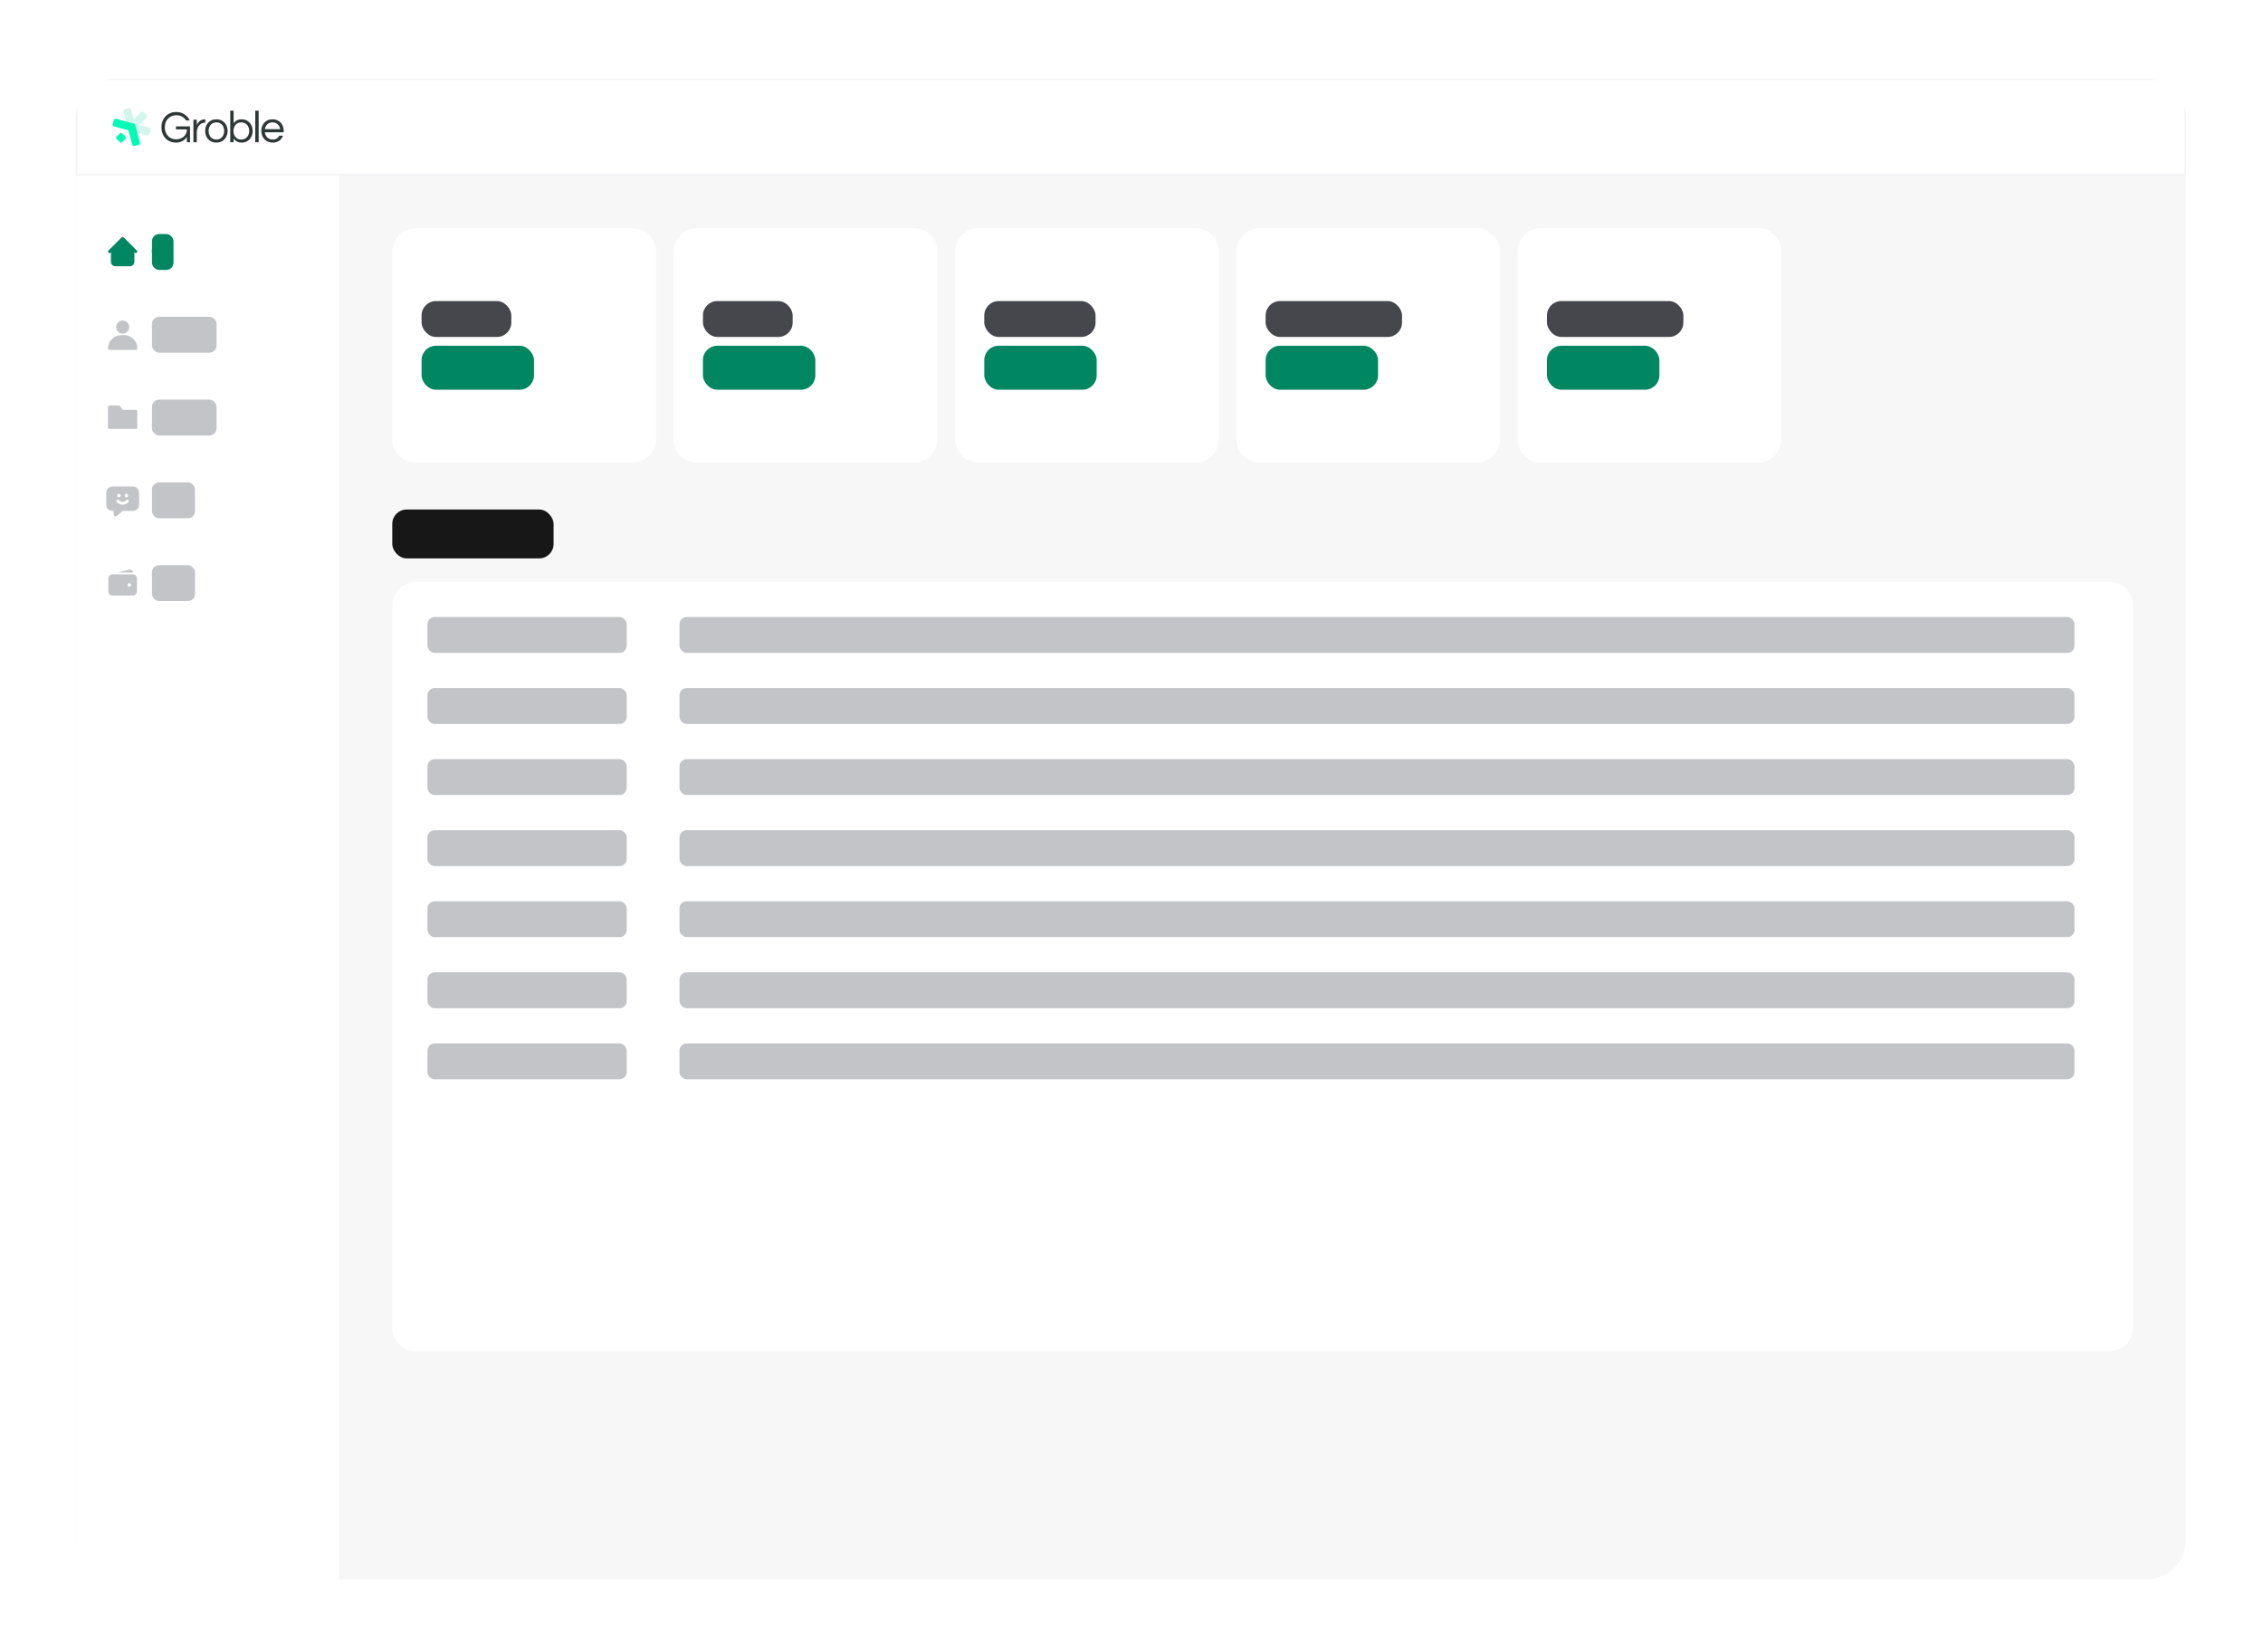 <svg width="463" height="338" viewBox="0 0 463 338" fill="none" xmlns="http://www.w3.org/2000/svg">
<g filter="url(#filter0_dd_3245_45499)">
<g clip-path="url(#clip0_3245_45499)">
<path d="M15.5 18.102C15.5 13.683 19.082 10.102 23.5 10.102H439.219C443.637 10.102 447.219 13.683 447.219 18.102V309.102C447.219 313.52 443.637 317.102 439.219 317.102H23.5C19.082 317.102 15.5 313.52 15.5 309.102V18.102Z" fill="#F7F7F8"/>
<rect x="15.65" y="10.252" width="431.419" height="19.487" fill="white"/>
<rect x="15.65" y="10.252" width="431.419" height="19.487" stroke="#F4F4F5" stroke-width="0.3"/>
<path fill-rule="evenodd" clip-rule="evenodd" d="M26.358 16.12C26.549 16.069 26.745 16.182 26.796 16.372L27.35 18.44L28.864 16.926C29.003 16.787 29.229 16.787 29.369 16.926L30 17.558C30.14 17.697 30.14 17.923 30 18.063L28.486 19.577L30.554 20.131C30.745 20.182 30.858 20.378 30.807 20.568L30.575 21.431C30.524 21.621 30.329 21.735 30.138 21.683L28.07 21.129L28.624 23.197C28.675 23.388 28.562 23.584 28.372 23.634L27.509 23.866C27.319 23.917 27.123 23.804 27.072 23.613L26.277 20.649L23.313 19.855C23.123 19.804 23.01 19.608 23.061 19.417L23.292 18.555C23.343 18.364 23.539 18.251 23.729 18.302L25.797 18.856L25.243 16.788C25.192 16.598 25.305 16.402 25.495 16.351L26.358 16.12Z" fill="#D1F6EC"/>
<path d="M23.732 18.299L27.388 19.279C27.463 19.299 27.526 19.342 27.572 19.398C27.61 19.439 27.639 19.49 27.654 19.547L28.632 23.199C28.683 23.389 28.571 23.585 28.38 23.636L27.517 23.867C27.327 23.918 27.131 23.805 27.08 23.615L26.285 20.648L23.316 19.852C23.126 19.801 23.013 19.605 23.064 19.415L23.296 18.552C23.346 18.362 23.542 18.248 23.732 18.299Z" fill="#00FCB4"/>
<path d="M24.494 21.294C24.633 21.155 24.86 21.155 24.999 21.294L25.631 21.926C25.77 22.066 25.77 22.292 25.631 22.431L24.999 23.063C24.86 23.202 24.634 23.202 24.494 23.063L23.863 22.431C23.724 22.292 23.724 22.066 23.863 21.926L24.494 21.294Z" fill="#00FCB4"/>
<path d="M55.8 23.173C55.332 23.173 54.923 23.068 54.572 22.859C54.221 22.644 53.948 22.354 53.751 21.991C53.56 21.628 53.465 21.228 53.465 20.791C53.465 20.348 53.557 19.948 53.742 19.592C53.926 19.229 54.191 18.942 54.535 18.733C54.88 18.518 55.286 18.41 55.754 18.41C56.227 18.41 56.634 18.518 56.972 18.733C57.317 18.942 57.581 19.229 57.766 19.592C57.95 19.948 58.043 20.348 58.043 20.791V21.068H54.175C54.212 21.339 54.298 21.588 54.434 21.816C54.575 22.038 54.763 22.216 54.997 22.351C55.231 22.481 55.501 22.545 55.809 22.545C56.135 22.545 56.409 22.474 56.63 22.333C56.852 22.185 57.024 21.997 57.147 21.77H57.904C57.744 22.182 57.489 22.521 57.138 22.785C56.794 23.044 56.347 23.173 55.8 23.173ZM54.184 20.422H57.323C57.261 20.029 57.095 19.699 56.824 19.435C56.554 19.17 56.197 19.038 55.754 19.038C55.311 19.038 54.954 19.17 54.683 19.435C54.418 19.699 54.252 20.029 54.184 20.422Z" fill="#2E3837"/>
<path d="M52.227 23.099V16.638H52.919V23.099H52.227Z" fill="#2E3837"/>
<path d="M49.451 23.172C49.07 23.172 48.741 23.099 48.464 22.951C48.193 22.803 47.971 22.606 47.799 22.36V23.099H47.107V16.638H47.799V19.231C47.971 18.979 48.193 18.779 48.464 18.631C48.741 18.484 49.07 18.41 49.451 18.41C49.901 18.41 50.291 18.517 50.623 18.733C50.962 18.942 51.224 19.228 51.408 19.591C51.593 19.948 51.685 20.348 51.685 20.791C51.685 21.228 51.593 21.628 51.408 21.991C51.224 22.354 50.962 22.643 50.623 22.859C50.291 23.068 49.901 23.172 49.451 23.172ZM49.359 22.545C49.704 22.545 49.996 22.465 50.236 22.305C50.482 22.145 50.67 21.933 50.799 21.668C50.928 21.397 50.993 21.105 50.993 20.791C50.993 20.471 50.928 20.179 50.799 19.914C50.67 19.65 50.482 19.438 50.236 19.277C49.996 19.117 49.704 19.038 49.359 19.038C49.021 19.038 48.731 19.117 48.491 19.277C48.251 19.438 48.07 19.65 47.947 19.914C47.824 20.179 47.762 20.471 47.762 20.791C47.762 21.105 47.824 21.397 47.947 21.668C48.07 21.933 48.251 22.145 48.491 22.305C48.731 22.465 49.021 22.545 49.359 22.545Z" fill="#2E3837"/>
<path d="M44.269 23.173C43.801 23.173 43.395 23.068 43.051 22.859C42.706 22.644 42.442 22.354 42.257 21.991C42.072 21.628 41.98 21.228 41.98 20.791C41.98 20.348 42.072 19.948 42.257 19.592C42.442 19.229 42.706 18.942 43.051 18.733C43.395 18.518 43.801 18.41 44.269 18.41C44.743 18.41 45.149 18.518 45.487 18.733C45.832 18.942 46.097 19.229 46.281 19.592C46.466 19.948 46.558 20.348 46.558 20.791C46.558 21.228 46.466 21.628 46.281 21.991C46.097 22.354 45.832 22.644 45.487 22.859C45.149 23.068 44.743 23.173 44.269 23.173ZM44.269 22.545C44.614 22.545 44.903 22.465 45.137 22.305C45.377 22.145 45.558 21.933 45.681 21.668C45.804 21.398 45.866 21.105 45.866 20.791C45.866 20.471 45.804 20.179 45.681 19.915C45.558 19.65 45.377 19.438 45.137 19.278C44.903 19.118 44.614 19.038 44.269 19.038C43.931 19.038 43.642 19.118 43.401 19.278C43.161 19.438 42.98 19.65 42.857 19.915C42.734 20.179 42.672 20.471 42.672 20.791C42.672 21.105 42.734 21.398 42.857 21.668C42.98 21.933 43.161 22.145 43.401 22.305C43.642 22.465 43.931 22.545 44.269 22.545Z" fill="#2E3837"/>
<path d="M39.571 23.099V18.484H40.263V19.619C40.287 19.539 40.334 19.435 40.401 19.305C40.475 19.17 40.58 19.035 40.715 18.899C40.85 18.764 41.02 18.65 41.223 18.558C41.432 18.459 41.678 18.41 41.961 18.41H42.007V19.102H41.924C41.58 19.102 41.281 19.198 41.029 19.389C40.783 19.573 40.592 19.816 40.457 20.118C40.327 20.413 40.263 20.73 40.263 21.068V23.099H39.571Z" fill="#2E3837"/>
<path d="M36.02 23.172C35.399 23.172 34.864 23.034 34.414 22.757C33.971 22.474 33.63 22.096 33.39 21.622C33.15 21.148 33.03 20.622 33.03 20.044C33.03 19.465 33.153 18.939 33.399 18.465C33.645 17.991 33.993 17.616 34.442 17.339C34.897 17.056 35.43 16.915 36.039 16.915C36.697 16.915 37.266 17.078 37.746 17.404C38.232 17.724 38.589 18.139 38.817 18.65H38.06C37.876 18.324 37.617 18.065 37.285 17.875C36.959 17.684 36.562 17.588 36.094 17.588C35.602 17.588 35.177 17.699 34.82 17.921C34.464 18.136 34.19 18.428 33.999 18.797C33.814 19.167 33.722 19.582 33.722 20.044C33.722 20.499 33.814 20.914 33.999 21.29C34.184 21.659 34.451 21.954 34.802 22.176C35.159 22.391 35.583 22.499 36.076 22.499C36.445 22.499 36.792 22.419 37.119 22.259C37.451 22.099 37.719 21.868 37.922 21.567C38.131 21.265 38.236 20.902 38.236 20.477H36.002V19.85H38.872V23.099H38.236V22.019C38.106 22.216 37.94 22.403 37.737 22.582C37.534 22.754 37.288 22.896 36.999 23.006C36.716 23.117 36.389 23.172 36.02 23.172Z" fill="#2E3837"/>
<rect width="53.965" height="287.213" transform="translate(15.5 29.889)" fill="white"/>
<g clip-path="url(#clip1_3245_45499)">
<path fill-rule="evenodd" clip-rule="evenodd" d="M22.695 45.603V47.577C22.695 47.816 22.79 48.044 22.959 48.213C23.127 48.382 23.356 48.477 23.595 48.477H26.593C26.831 48.477 27.06 48.382 27.229 48.213C27.397 48.044 27.492 47.816 27.492 47.577V45.603L27.58 45.69C27.637 45.745 27.712 45.775 27.791 45.775C27.869 45.774 27.945 45.742 28 45.687C28.056 45.631 28.087 45.556 28.088 45.477C28.089 45.399 28.058 45.323 28.004 45.267L27.408 44.671C27.407 44.669 27.405 44.668 27.404 44.667C27.403 44.666 27.402 44.664 27.401 44.663L25.306 42.568C25.249 42.512 25.173 42.48 25.094 42.48C25.014 42.48 24.938 42.512 24.882 42.568L22.787 44.663C22.785 44.664 22.784 44.666 22.783 44.667C22.782 44.668 22.781 44.669 22.779 44.671L22.183 45.267C22.155 45.294 22.132 45.327 22.116 45.364C22.101 45.4 22.092 45.44 22.092 45.48C22.092 45.519 22.099 45.559 22.114 45.596C22.129 45.633 22.152 45.666 22.18 45.694C22.208 45.722 22.241 45.745 22.278 45.76C22.315 45.775 22.355 45.782 22.394 45.782C22.434 45.782 22.474 45.773 22.51 45.758C22.547 45.742 22.58 45.719 22.607 45.69L22.695 45.603Z" fill="#008660"/>
</g>
<rect x="31.09" y="41.881" width="4.406" height="7.344" rx="1.469" fill="#008660"/>
<path d="M34.454 45.814V47.046H31.517V45.814H34.454ZM31.063 45.565V45.153H32.73V44.907C31.995 44.872 31.583 44.67 31.583 44.31C31.583 43.912 32.091 43.71 32.988 43.71C33.894 43.71 34.396 43.912 34.398 44.31C34.396 44.67 33.99 44.872 33.25 44.907V45.153H34.923V45.565H31.063ZM31.255 43.579V43.186H32.73V42.816H33.25V43.186H34.712V43.579H31.255ZM32.032 46.652H33.948V46.207H32.032V46.652ZM32.14 44.31C32.14 44.476 32.428 44.558 32.988 44.558C33.557 44.558 33.838 44.476 33.84 44.31C33.838 44.139 33.557 44.064 32.988 44.062C32.428 44.064 32.14 44.139 32.14 44.31Z" fill="#008660"/>
<g clip-path="url(#clip2_3245_45499)">
<path fill-rule="evenodd" clip-rule="evenodd" d="M25.094 59.568C24.349 59.568 23.745 60.172 23.745 60.917C23.745 61.662 24.349 62.266 25.094 62.266C25.839 62.266 26.443 61.662 26.443 60.917C26.443 60.172 25.839 59.568 25.094 59.568ZM24.794 62.566C23.304 62.566 22.096 63.774 22.096 65.264V65.294C22.096 65.46 22.23 65.594 22.395 65.594H27.792C27.958 65.594 28.092 65.46 28.092 65.294V65.264C28.092 63.774 26.884 62.566 25.394 62.566H24.794Z" fill="#C2C4C8"/>
</g>
<rect x="31.09" y="58.818" width="13.219" height="7.344" rx="1.469" fill="#C2C4C8"/>
<path d="M32.744 61.017C32.739 61.773 33.118 62.537 33.774 62.853L33.456 63.27C32.996 63.038 32.666 62.59 32.486 62.052C32.301 62.628 31.954 63.106 31.469 63.349L31.151 62.932C31.832 62.609 32.221 61.799 32.224 61.017V60.342H32.744V61.017ZM34.027 64.235V60H34.547V61.658H35.198V62.103H34.547V64.235H34.027ZM39.264 62.038V62.455H35.404V62.038H36.303V61.501C35.982 61.366 35.802 61.152 35.802 60.876C35.802 60.368 36.394 60.07 37.329 60.07C38.261 60.07 38.854 60.368 38.856 60.876C38.854 61.155 38.671 61.368 38.35 61.501V62.038H39.264ZM35.853 63.467C35.853 62.979 36.404 62.708 37.329 62.712C38.24 62.708 38.793 62.979 38.795 63.467C38.793 63.958 38.24 64.225 37.329 64.225C36.404 64.225 35.853 63.958 35.853 63.467ZM36.345 60.876C36.34 61.134 36.703 61.272 37.329 61.27C37.952 61.272 38.317 61.134 38.317 60.876C38.317 60.616 37.952 60.471 37.329 60.473C36.703 60.471 36.34 60.616 36.345 60.876ZM36.383 63.467C36.38 63.705 36.713 63.834 37.329 63.832C37.935 63.834 38.27 63.705 38.275 63.467C38.27 63.23 37.935 63.108 37.329 63.106C36.713 63.108 36.38 63.23 36.383 63.467ZM36.828 62.038H37.83V61.635C37.678 61.656 37.509 61.668 37.329 61.668C37.148 61.668 36.98 61.656 36.828 61.635V62.038ZM41.094 61.204C41.092 61.857 41.486 62.602 42.153 62.914L41.863 63.326C41.385 63.101 41.031 62.647 40.842 62.117C40.649 62.698 40.279 63.195 39.792 63.429L39.488 63.022C40.162 62.701 40.572 61.909 40.574 61.204V60.848H39.652V60.417H41.98V60.848H41.094V61.204ZM42.373 64.235V60H42.893V61.649H43.544V62.085H42.893V64.235H42.373Z" fill="#C2C4C8"/>
<g clip-path="url(#clip3_3245_45499)">
<path d="M22.395 81.752C22.23 81.752 22.096 81.618 22.096 81.453V77.255C22.096 77.09 22.23 76.956 22.395 76.956H24.334C24.434 76.956 24.527 77.006 24.583 77.089L25.005 77.722C25.06 77.805 25.154 77.855 25.254 77.855H27.792C27.958 77.855 28.092 77.989 28.092 78.155V81.453C28.092 81.618 27.958 81.752 27.792 81.752H22.395Z" fill="#C2C4C8"/>
</g>
<rect x="31.09" y="75.756" width="13.219" height="7.344" rx="1.469" fill="#C2C4C8"/>
<path d="M34.636 77.117V77.501C34.634 77.911 34.634 78.333 34.514 78.902L33.999 78.86C34.044 78.653 34.072 78.466 34.088 78.29L31.633 78.396L31.568 77.965L34.111 77.904C34.116 77.778 34.116 77.656 34.116 77.534H31.68V77.117H34.636ZM31.24 79.553V79.136H32.72V78.579H33.24V79.136H35.081V79.553H31.24ZM31.699 81.108V79.848H32.219V80.687H34.716V81.108H31.699ZM39.025 76.944V80.106H38.528V76.944H39.025ZM35.582 79.478V77.272H37.193V77.693H36.083V78.166H37.034V78.564H36.083V79.052C36.589 79.052 36.94 79.035 37.352 78.958L37.408 79.37C36.919 79.459 36.516 79.476 35.863 79.478H35.582ZM36.214 81.089V79.759H36.739V80.668H39.142V81.089H36.214ZM37.217 78.527V78.11H37.694V77.023H38.191V80.003H37.694V78.527H37.217ZM43.446 80.237V80.663H39.577V80.237H43.446ZM39.745 79.211C40.654 79.075 41.207 78.553 41.242 77.984H39.919V77.562H41.249V77.019H41.764V77.562H43.099V77.984H41.776C41.809 78.553 42.359 79.075 43.273 79.211L43.071 79.628C42.343 79.508 41.785 79.157 41.507 78.672C41.228 79.157 40.668 79.508 39.942 79.628L39.745 79.211Z" fill="#C2C4C8"/>
<g clip-path="url(#clip4_3245_45499)">
<path fill-rule="evenodd" clip-rule="evenodd" d="M23.166 93.534C22.712 93.534 22.352 93.655 22.106 93.895C21.86 94.135 21.736 94.484 21.736 94.921V97.141C21.736 97.578 21.86 97.927 22.106 98.167C22.352 98.406 22.712 98.528 23.166 98.528H23.25V99.222C23.25 99.343 23.283 99.451 23.351 99.529C23.419 99.608 23.518 99.65 23.636 99.65C23.811 99.65 23.929 99.558 24.107 99.403L25.125 98.528H27.021C27.477 98.528 27.837 98.406 28.082 98.166C28.328 97.926 28.451 97.576 28.451 97.141V94.921C28.451 94.485 28.328 94.136 28.082 93.896C27.837 93.656 27.477 93.534 27.021 93.534H23.166ZM23.971 95.393C23.971 95.193 24.134 95.033 24.335 95.033C24.535 95.033 24.698 95.193 24.698 95.393C24.698 95.592 24.535 95.752 24.335 95.752C24.134 95.752 23.971 95.592 23.971 95.393ZM25.489 95.393C25.489 95.193 25.652 95.033 25.852 95.033C26.052 95.033 26.216 95.193 26.216 95.393C26.216 95.592 26.052 95.752 25.852 95.752C25.652 95.752 25.489 95.592 25.489 95.393ZM23.938 96.298C24.059 96.198 24.241 96.213 24.343 96.334L24.343 96.335C24.528 96.556 24.803 96.682 25.093 96.682C25.384 96.682 25.659 96.555 25.844 96.334L25.844 96.334C25.946 96.213 26.128 96.198 26.249 96.298L26.249 96.298C26.371 96.398 26.388 96.578 26.286 96.699C25.99 97.05 25.555 97.251 25.093 97.251C24.632 97.251 24.197 97.05 23.901 96.699L23.901 96.699C23.8 96.578 23.815 96.399 23.938 96.298L23.938 96.298Z" fill="#C2C4C8"/>
</g>
<rect x="31.09" y="92.694" width="8.813" height="7.344" rx="1.469" fill="#C2C4C8"/>
<path d="M35.09 96.237V96.658H33.409V98.106H32.894V96.658H31.23V96.237H35.09ZM31.432 95.543C32.263 95.438 32.821 94.99 32.858 94.527H31.587V94.114H34.734V94.527H33.463C33.498 94.99 34.05 95.438 34.889 95.543L34.702 95.951C33.98 95.848 33.418 95.517 33.16 95.061C32.901 95.517 32.343 95.848 31.629 95.951L31.432 95.543ZM39.268 95.993V96.41H37.633V97.187H37.118V96.41H35.399V95.993H39.268ZM35.867 98.026V96.799H36.387V97.604H38.842V98.026H35.867ZM35.891 95.599V94.068H38.772V95.599H35.891ZM36.397 95.192H38.256V94.475H36.397V95.192Z" fill="#C2C4C8"/>
<g clip-path="url(#clip5_3245_45499)">
<path fill-rule="evenodd" clip-rule="evenodd" d="M26.71 110.543C26.62 110.525 26.527 110.528 26.438 110.551L24.194 111.13H27.192C27.192 111.039 27.171 110.948 27.131 110.866C27.09 110.783 27.031 110.711 26.958 110.655C26.885 110.599 26.8 110.561 26.71 110.543ZM22.412 111.747C22.567 111.592 22.776 111.505 22.995 111.505H27.192C27.411 111.505 27.621 111.592 27.775 111.747C27.93 111.901 28.017 112.111 28.017 112.33V115.028C28.017 115.247 27.93 115.456 27.775 115.611C27.621 115.765 27.411 115.852 27.192 115.852H22.995C22.776 115.852 22.567 115.765 22.412 115.611C22.258 115.456 22.171 115.247 22.171 115.028V112.33C22.171 112.111 22.258 111.901 22.412 111.747ZM26.178 113.414C26.248 113.343 26.343 113.304 26.443 113.304C26.542 113.304 26.638 113.343 26.708 113.414C26.778 113.484 26.818 113.579 26.818 113.679C26.818 113.778 26.778 113.873 26.708 113.944C26.638 114.014 26.542 114.054 26.443 114.054C26.343 114.054 26.248 114.014 26.178 113.944C26.108 113.873 26.068 113.778 26.068 113.679C26.068 113.579 26.108 113.484 26.178 113.414Z" fill="#C2C4C8"/>
</g>
<rect x="31.09" y="109.631" width="8.813" height="7.344" rx="1.469" fill="#C2C4C8"/>
<path d="M34.777 110.814V113.329H34.257V112.294H33.535V111.868H34.257V110.814H34.777ZM31.216 112.907C31.898 112.673 32.256 112.104 32.256 111.544V111.512H31.376V111.09H33.662V111.512H32.786V111.54C32.786 112.055 33.128 112.575 33.783 112.795L33.521 113.207C33.05 113.048 32.718 112.725 32.53 112.327C32.345 112.776 31.992 113.142 31.488 113.32L31.216 112.907ZM31.905 114.243C31.9 113.734 32.451 113.437 33.343 113.437C34.24 113.437 34.788 113.734 34.791 114.243C34.788 114.751 34.24 115.046 33.343 115.048C32.451 115.046 31.9 114.751 31.905 114.243ZM32.42 114.243C32.418 114.505 32.755 114.648 33.343 114.645C33.936 114.648 34.271 114.505 34.271 114.243C34.271 113.978 33.936 113.835 33.343 113.835C32.755 113.835 32.418 113.978 32.42 114.243ZM36.921 111.563C36.917 112.118 37.268 112.65 37.933 112.865L37.661 113.278C37.193 113.118 36.858 112.8 36.673 112.392C36.486 112.842 36.137 113.193 35.642 113.367L35.352 112.954C36.048 112.727 36.397 112.16 36.397 111.558V111.076H36.921V111.563ZM36.031 114.964V113.62H36.565V114.542H38.912V114.964H36.031ZM38.224 113.924V110.814H38.744V112.064H39.334V112.505H38.744V113.924H38.224Z" fill="#C2C4C8"/>
<path d="M80.258 45.478C80.258 42.829 82.405 40.682 85.054 40.682H129.426C132.075 40.682 134.222 42.829 134.222 45.478V83.853C134.222 86.503 132.075 88.65 129.426 88.65H85.054C82.405 88.65 80.258 86.503 80.258 83.853V45.478Z" fill="white"/>
<rect x="86.254" y="55.595" width="18.36" height="7.344" rx="2.938" fill="#46474C"/>
<path d="M90.339 58.923V59.344H86.479V58.923H88.146V58.473H88.662V58.923H90.339ZM86.661 58.281C87.537 58.222 88.036 57.932 88.104 57.583H86.858V57.171H88.146V56.787H88.662V57.171H89.959V57.583H88.701C88.767 57.932 89.268 58.222 90.147 58.281L89.987 58.679C89.231 58.621 88.666 58.384 88.404 58.019C88.137 58.384 87.575 58.621 86.821 58.679L86.661 58.281ZM86.928 60.295C86.928 59.832 87.476 59.581 88.404 59.579C89.327 59.581 89.868 59.832 89.87 60.295C89.868 60.757 89.327 61.007 88.404 61.007C87.476 61.007 86.928 60.757 86.928 60.295ZM87.458 60.295C87.455 60.511 87.781 60.619 88.404 60.619C89.015 60.619 89.346 60.511 89.35 60.295C89.346 60.078 89.015 59.968 88.404 59.968C87.781 59.968 87.455 60.078 87.458 60.295ZM93.331 57.794C93.326 58.55 93.705 59.314 94.361 59.63L94.043 60.047C93.583 59.815 93.253 59.368 93.073 58.829C92.888 59.405 92.541 59.883 92.056 60.127L91.738 59.71C92.419 59.387 92.808 58.576 92.811 57.794V57.119H93.331V57.794ZM94.614 61.012V56.777H95.134V58.436H95.785V58.881H95.134V61.012H94.614ZM99.85 58.815V59.232H95.99V58.815H96.89V58.279C96.569 58.143 96.389 57.93 96.389 57.653C96.389 57.145 96.981 56.848 97.916 56.848C98.848 56.848 99.441 57.145 99.443 57.653C99.441 57.932 99.258 58.145 98.937 58.279V58.815H99.85ZM96.44 60.244C96.44 59.757 96.991 59.485 97.916 59.49C98.827 59.485 99.38 59.757 99.382 60.244C99.38 60.736 98.827 61.003 97.916 61.003C96.991 61.003 96.44 60.736 96.44 60.244ZM96.932 57.653C96.927 57.911 97.29 58.049 97.916 58.047C98.539 58.049 98.904 57.911 98.904 57.653C98.904 57.393 98.539 57.248 97.916 57.251C97.29 57.248 96.927 57.393 96.932 57.653ZM96.969 60.244C96.967 60.483 97.3 60.612 97.916 60.609C98.522 60.612 98.857 60.483 98.862 60.244C98.857 60.007 98.522 59.886 97.916 59.883C97.3 59.886 96.967 60.007 96.969 60.244ZM97.415 58.815H98.417V58.412C98.265 58.433 98.096 58.445 97.916 58.445C97.735 58.445 97.567 58.433 97.415 58.412V58.815ZM101.681 57.981C101.679 58.635 102.072 59.38 102.74 59.691L102.45 60.103C101.972 59.879 101.618 59.424 101.428 58.895C101.236 59.476 100.866 59.972 100.379 60.206L100.075 59.799C100.749 59.478 101.159 58.686 101.161 57.981V57.625H100.238V57.194H102.567V57.625H101.681V57.981ZM102.96 61.012V56.777H103.48V58.426H104.131V58.862H103.48V61.012H102.96Z" fill="#46474C"/>
<rect x="86.254" y="64.737" width="23" height="9" rx="2.938" fill="#008660"/>
<path d="M88.914 71.802C87.745 71.802 87.04 70.932 87.04 69.406C87.04 67.882 87.752 67.01 88.914 67.01C90.077 67.01 90.789 67.882 90.789 69.406C90.789 70.939 90.08 71.802 88.914 71.802ZM88.032 69.406C88.025 70.481 88.373 71.003 88.914 71.003C89.455 71.003 89.8 70.481 89.797 69.406C89.8 68.34 89.452 67.805 88.914 67.802C88.376 67.805 88.032 68.34 88.032 69.406ZM93.141 71.802C91.972 71.802 91.266 70.932 91.266 69.406C91.266 67.882 91.978 67.01 93.141 67.01C94.303 67.01 95.015 67.882 95.015 69.406C95.015 70.939 94.306 71.802 93.141 71.802ZM92.258 69.406C92.252 70.481 92.6 71.003 93.141 71.003C93.682 71.003 94.026 70.481 94.023 69.406C94.026 68.34 93.678 67.805 93.141 67.802C92.603 67.805 92.258 68.34 92.258 69.406ZM97.367 71.802C96.198 71.802 95.492 70.932 95.492 69.406C95.492 67.882 96.204 67.01 97.367 67.01C98.529 67.01 99.241 67.882 99.241 69.406C99.241 70.939 98.533 71.802 97.367 71.802ZM96.484 69.406C96.478 70.481 96.826 71.003 97.367 71.003C97.908 71.003 98.252 70.481 98.249 69.406C98.252 68.34 97.905 67.805 97.367 67.802C96.829 67.805 96.484 68.34 96.484 69.406ZM101.593 71.802C100.424 71.802 99.719 70.932 99.719 69.406C99.719 67.882 100.43 67.01 101.593 67.01C102.756 67.01 103.467 67.882 103.467 69.406C103.467 70.939 102.759 71.802 101.593 71.802ZM100.711 69.406C100.704 70.481 101.052 71.003 101.593 71.003C102.134 71.003 102.479 70.481 102.475 69.406C102.479 68.34 102.131 67.805 101.593 67.802C101.055 67.805 100.711 68.34 100.711 69.406Z" fill="#008660"/>
<path d="M108.532 66.963V69.751H108.032V69.05H107.004V69.435H104.812V67.316H107.004V67.706H108.032V66.963H108.532ZM105.307 69.034H106.514V67.717H105.307V69.034ZM105.354 70.784C105.352 70.212 105.958 69.88 106.951 69.883C107.939 69.88 108.545 70.212 108.548 70.784C108.545 71.353 107.939 71.677 106.951 71.675C105.958 71.677 105.352 71.353 105.354 70.784ZM105.85 70.784C105.847 71.1 106.258 71.287 106.951 71.29C107.639 71.287 108.05 71.1 108.053 70.784C108.05 70.452 107.639 70.27 106.951 70.268C106.258 70.27 105.847 70.452 105.85 70.784ZM107.004 68.644H108.032V68.107H107.004V68.644Z" fill="#008660"/>
<path d="M137.82 45.478C137.82 42.829 139.968 40.682 142.617 40.682H186.988C189.637 40.682 191.785 42.829 191.785 45.478V83.853C191.785 86.503 189.637 88.65 186.988 88.65H142.617C139.968 88.65 137.82 86.503 137.82 83.853V45.478Z" fill="white"/>
<rect x="143.816" y="55.595" width="18.36" height="7.344" rx="2.938" fill="#46474C"/>
<path d="M147.901 58.923V59.344H144.041V58.923H145.708V58.473H146.224V58.923H147.901ZM144.223 58.281C145.099 58.222 145.598 57.932 145.666 57.583H144.42V57.171H145.708V56.787H146.224V57.171H147.521V57.583H146.263C146.329 57.932 146.83 58.222 147.709 58.281L147.549 58.679C146.793 58.621 146.228 58.384 145.966 58.019C145.699 58.384 145.137 58.621 144.383 58.679L144.223 58.281ZM144.49 60.295C144.49 59.832 145.038 59.581 145.966 59.579C146.889 59.581 147.43 59.832 147.432 60.295C147.43 60.757 146.889 61.007 145.966 61.007C145.038 61.007 144.49 60.757 144.49 60.295ZM145.02 60.295C145.017 60.511 145.343 60.619 145.966 60.619C146.577 60.619 146.908 60.511 146.912 60.295C146.908 60.078 146.577 59.968 145.966 59.968C145.343 59.968 145.017 60.078 145.02 60.295ZM152.926 56.777V61.012H152.406V58.857H151.511V58.431H152.406V56.777H152.926ZM149.351 59.841C150.447 59.302 150.918 58.588 151.005 57.639H149.548V57.227H151.53C151.525 58.478 151.082 59.529 149.623 60.249L149.351 59.841ZM155.276 57.208V58.787H154.18V59.611C154.609 59.607 155.019 59.59 155.492 59.513L155.529 59.935C154.958 60.031 154.494 60.045 153.969 60.047H153.679V58.365H154.775V57.63H153.674V57.208H155.276ZM155.745 60.797V56.857H156.223V58.403H156.7V56.777H157.197V61.012H156.7V58.825H156.223V60.797H155.745ZM158.723 57.04C159.283 57.037 159.698 57.459 159.698 58.061C159.698 58.665 159.283 59.075 158.723 59.078C158.159 59.075 157.751 58.665 157.754 58.061C157.751 57.459 158.159 57.037 158.723 57.04ZM158.222 58.061C158.217 58.412 158.428 58.642 158.723 58.637C159.014 58.642 159.225 58.412 159.225 58.061C159.225 57.707 159.014 57.482 158.723 57.485C158.428 57.482 158.217 57.707 158.222 58.061ZM158.447 59.925V59.508H161.347V61.012H160.827V59.925H158.447ZM159.951 59.279V56.862H160.433V57.831H160.85V56.782H161.347V59.307H160.85V58.248H160.433V59.279H159.951Z" fill="#46474C"/>
<rect x="143.816" y="64.737" width="23" height="9" rx="2.938" fill="#008660"/>
<path d="M146.477 71.802C145.308 71.802 144.602 70.932 144.602 69.406C144.602 67.882 145.314 67.01 146.477 67.01C147.639 67.01 148.351 67.882 148.351 69.406C148.351 70.939 147.643 71.802 146.477 71.802ZM145.594 69.406C145.588 70.481 145.936 71.003 146.477 71.003C147.018 71.003 147.362 70.481 147.359 69.406C147.362 68.34 147.015 67.805 146.477 67.802C145.939 67.805 145.594 68.34 145.594 69.406ZM150.703 71.802C149.534 71.802 148.829 70.932 148.829 69.406C148.829 67.882 149.54 67.01 150.703 67.01C151.866 67.01 152.577 67.882 152.577 69.406C152.577 70.939 151.869 71.802 150.703 71.802ZM149.821 69.406C149.814 70.481 150.162 71.003 150.703 71.003C151.244 71.003 151.589 70.481 151.585 69.406C151.589 68.34 151.241 67.805 150.703 67.802C150.165 67.805 149.821 68.34 149.821 69.406ZM154.929 71.802C153.76 71.802 153.055 70.932 153.055 69.406C153.055 67.882 153.767 67.01 154.929 67.01C156.092 67.01 156.804 67.882 156.804 69.406C156.804 70.939 156.095 71.802 154.929 71.802ZM154.047 69.406C154.04 70.481 154.388 71.003 154.929 71.003C155.47 71.003 155.815 70.481 155.812 69.406C155.815 68.34 155.467 67.805 154.929 67.802C154.391 67.805 154.047 68.34 154.047 69.406ZM159.156 71.802C157.986 71.802 157.281 70.932 157.281 69.406C157.281 67.882 157.993 67.01 159.156 67.01C160.318 67.01 161.03 67.882 161.03 69.406C161.03 70.939 160.321 71.802 159.156 71.802ZM158.273 69.406C158.267 70.481 158.614 71.003 159.156 71.003C159.697 71.003 160.041 70.481 160.038 69.406C160.041 68.34 159.693 67.805 159.156 67.802C158.618 67.805 158.273 68.34 158.273 69.406Z" fill="#008660"/>
<path d="M166.084 66.969V70.547H165.584V70.094H164.635V69.741H165.584V66.969H166.084ZM162.137 69.124C163.009 69.116 164.187 69.108 165.194 68.982L165.225 69.34C164.822 69.409 164.398 69.451 163.982 69.48V70.399H163.481V69.506C163.022 69.525 162.582 69.525 162.2 69.525L162.137 69.124ZM162.506 67.98C162.503 67.48 162.98 67.148 163.681 67.148C164.371 67.148 164.851 67.48 164.851 67.98C164.851 68.484 164.371 68.803 163.681 68.803C162.983 68.803 162.503 68.484 162.506 67.98ZM162.79 71.585V70.199H163.286V71.179H166.2V71.585H162.79ZM162.98 67.98C162.978 68.26 163.262 68.434 163.681 68.434C164.084 68.434 164.374 68.26 164.377 67.98C164.374 67.698 164.084 67.517 163.681 67.522C163.262 67.517 162.978 67.698 162.98 67.98Z" fill="#008660"/>
<path d="M195.383 45.478C195.383 42.829 197.53 40.682 200.179 40.682H244.551C247.2 40.682 249.347 42.829 249.347 45.478V83.853C249.347 86.503 247.2 88.65 244.551 88.65H200.179C197.53 88.65 195.383 86.503 195.383 83.853V45.478Z" fill="white"/>
<rect x="201.379" y="55.595" width="22.766" height="7.344" rx="2.938" fill="#46474C"/>
<path d="M204.761 57.204V60.595H204.217L202.611 58.276H202.582V60.595H201.973V57.204H202.526L204.124 59.523H204.156V57.204H204.761ZM208.793 56.782V59.251H208.269V59.078H207.477V58.759H208.269V56.782H208.793ZM205.238 58.309C206.055 58.309 207.079 58.302 207.988 58.211L208.016 58.539C207.629 58.59 207.231 58.625 206.84 58.644V59.255H206.325V58.665C205.962 58.675 205.613 58.677 205.294 58.675L205.238 58.309ZM205.538 57.485C205.538 57.101 205.962 56.85 206.606 56.848C207.236 56.85 207.662 57.101 207.664 57.485C207.662 57.878 207.236 58.117 206.606 58.117C205.962 58.117 205.538 57.878 205.538 57.485ZM205.856 59.738V59.382H208.793V60.333H206.385V60.605H208.906V60.975H205.875V59.991H208.278V59.738H205.856ZM206.034 57.485C206.029 57.663 206.25 57.773 206.606 57.77C206.955 57.773 207.177 57.663 207.177 57.485C207.177 57.307 206.955 57.192 206.606 57.194C206.25 57.192 206.029 57.307 206.034 57.485ZM214.127 56.777V61.012H213.607V58.857H212.713V58.431H213.607V56.777H214.127ZM210.553 59.841C211.649 59.302 212.12 58.588 212.207 57.639H210.75V57.227H212.731C212.727 58.478 212.284 59.529 210.825 60.249L210.553 59.841ZM216.478 57.208V58.787H215.382V59.611C215.811 59.607 216.22 59.59 216.694 59.513L216.731 59.935C216.16 60.031 215.696 60.045 215.171 60.047H214.881V58.365H215.977V57.63H214.876V57.208H216.478ZM216.947 60.797V56.857H217.424V58.403H217.902V56.777H218.399V61.012H217.902V58.825H217.424V60.797H216.947ZM222.299 57.129C222.297 57.66 222.894 58.202 223.798 58.319L223.592 58.74C222.873 58.632 222.302 58.279 222.025 57.801C221.749 58.279 221.18 58.632 220.468 58.74L220.262 58.319C221.156 58.202 221.751 57.665 221.751 57.129V56.913H222.299V57.129ZM220.093 59.536V59.106H223.953V59.536H222.271V61.012H221.756V59.536H220.093Z" fill="#46474C"/>
<rect x="201.379" y="64.737" width="23" height="9" rx="2.938" fill="#008660"/>
<path d="M204.039 71.802C202.87 71.802 202.165 70.932 202.165 69.406C202.165 67.882 202.877 67.01 204.039 67.01C205.202 67.01 205.914 67.882 205.914 69.406C205.914 70.939 205.205 71.802 204.039 71.802ZM203.157 69.406C203.15 70.481 203.498 71.003 204.039 71.003C204.58 71.003 204.925 70.481 204.922 69.406C204.925 68.34 204.577 67.805 204.039 67.802C203.501 67.805 203.157 68.34 203.157 69.406ZM208.266 71.802C207.096 71.802 206.391 70.932 206.391 69.406C206.391 67.882 207.103 67.01 208.266 67.01C209.428 67.01 210.14 67.882 210.14 69.406C210.14 70.939 209.431 71.802 208.266 71.802ZM207.383 69.406C207.377 70.481 207.724 71.003 208.266 71.003C208.807 71.003 209.151 70.481 209.148 69.406C209.151 68.34 208.803 67.805 208.266 67.802C207.728 67.805 207.383 68.34 207.383 69.406ZM212.492 71.802C211.323 71.802 210.617 70.932 210.617 69.406C210.617 67.882 211.329 67.01 212.492 67.01C213.654 67.01 214.366 67.882 214.366 69.406C214.366 70.939 213.658 71.802 212.492 71.802ZM211.609 69.406C211.603 70.481 211.951 71.003 212.492 71.003C213.033 71.003 213.377 70.481 213.374 69.406C213.377 68.34 213.03 67.805 212.492 67.802C211.954 67.805 211.609 68.34 211.609 69.406ZM216.718 71.802C215.549 71.802 214.844 70.932 214.844 69.406C214.844 67.882 215.555 67.01 216.718 67.01C217.881 67.01 218.592 67.882 218.592 69.406C218.592 70.939 217.884 71.802 216.718 71.802ZM215.836 69.406C215.829 70.481 216.177 71.003 216.718 71.003C217.259 71.003 217.604 70.481 217.6 69.406C217.604 68.34 217.256 67.805 216.718 67.802C216.18 67.805 215.836 68.34 215.836 69.406Z" fill="#008660"/>
<path d="M223.657 66.969V70.447H223.157V68.808H222.176V68.391H223.157V66.969H223.657ZM219.789 69.519C220.84 69.179 221.555 68.539 221.657 67.738H220.032V67.322H222.208C222.203 68.555 221.357 69.482 220 69.92L219.789 69.519ZM220.616 71.585V70.088H221.122V71.179H223.778V71.585H220.616Z" fill="#008660"/>
<path d="M252.945 45.478C252.945 42.829 255.093 40.682 257.742 40.682H302.113C304.762 40.682 306.91 42.829 306.91 45.478V83.853C306.91 86.503 304.762 88.65 302.113 88.65H257.742C255.093 88.65 252.945 86.503 252.945 83.853V45.478Z" fill="white"/>
<rect x="258.941" y="55.595" width="27.907" height="7.344" rx="2.938" fill="#46474C"/>
<path d="M262.937 56.782V59.874H262.413V56.782H262.937ZM259.415 58.876C260.101 58.635 260.452 58.038 260.45 57.428V57.016H260.989V57.428C260.986 58.019 261.333 58.576 262.005 58.801L261.738 59.213C261.256 59.045 260.911 58.707 260.724 58.274C260.537 58.738 260.185 59.108 259.686 59.288L259.415 58.876ZM260.136 60.928V59.579H260.661V60.506H263.054V60.928H260.136ZM266.932 57.026V57.321C266.93 57.686 266.93 58.171 266.813 58.857H267.443V59.279H266.487V61.007H265.972V59.279H265.026V61.007H264.501V59.279H263.583V58.857H266.288C266.405 58.253 266.419 57.799 266.422 57.452H264.056V57.026H266.932ZM270.716 57.236V58.337H271.208V56.852H271.704V60.806H271.208V58.759H270.716V59.921H269.053V57.236H270.716ZM269.54 59.508H270.229V57.649H269.54V59.508ZM272.074 61.012V56.777H272.576V61.012H272.074ZM276.618 56.777V61.017H276.093V56.777H276.618ZM273.231 58.581C273.228 57.667 273.694 57.087 274.336 57.087C274.971 57.087 275.439 57.667 275.442 58.581C275.439 59.501 274.971 60.08 274.336 60.08C273.694 60.08 273.228 59.501 273.231 58.581ZM273.732 58.581C273.732 59.232 273.978 59.609 274.336 59.611C274.692 59.609 274.936 59.232 274.936 58.581C274.936 57.934 274.692 57.555 274.336 57.555C273.978 57.555 273.732 57.934 273.732 58.581ZM279.432 57.194C279.43 58.471 279.05 59.572 277.535 60.352L277.249 59.953C277.952 59.59 278.39 59.169 278.641 58.665L277.343 58.787L277.268 58.342L278.802 58.248C278.861 58.049 278.896 57.838 278.912 57.616H277.488V57.194H279.432ZM279.423 58.857V58.431H280.294V56.777H280.814V61.012H280.294V58.857H279.423ZM284.813 57.129C284.811 57.66 285.408 58.202 286.312 58.319L286.106 58.74C285.387 58.632 284.815 58.279 284.539 57.801C284.263 58.279 283.693 58.632 282.981 58.74L282.775 58.319C283.67 58.202 284.265 57.665 284.265 57.129V56.913H284.813V57.129ZM282.607 59.536V59.106H286.467V59.536H284.785V61.012H284.27V59.536H282.607Z" fill="#46474C"/>
<rect x="258.941" y="64.737" width="23" height="9" rx="2.938" fill="#008660"/>
<path d="M261.602 71.802C260.433 71.802 259.727 70.932 259.727 69.406C259.727 67.882 260.439 67.01 261.602 67.01C262.764 67.01 263.476 67.882 263.476 69.406C263.476 70.939 262.768 71.802 261.602 71.802ZM260.719 69.406C260.713 70.481 261.061 71.003 261.602 71.003C262.143 71.003 262.487 70.481 262.484 69.406C262.487 68.34 262.14 67.805 261.602 67.802C261.064 67.805 260.719 68.34 260.719 69.406ZM265.828 71.802C264.659 71.802 263.954 70.932 263.954 69.406C263.954 67.882 264.665 67.01 265.828 67.01C266.991 67.01 267.702 67.882 267.702 69.406C267.702 70.939 266.994 71.802 265.828 71.802ZM264.946 69.406C264.939 70.481 265.287 71.003 265.828 71.003C266.369 71.003 266.714 70.481 266.71 69.406C266.714 68.34 266.366 67.805 265.828 67.802C265.29 67.805 264.946 68.34 264.946 69.406ZM270.054 71.802C268.885 71.802 268.18 70.932 268.18 69.406C268.18 67.882 268.892 67.01 270.054 67.01C271.217 67.01 271.929 67.882 271.929 69.406C271.929 70.939 271.22 71.802 270.054 71.802ZM269.172 69.406C269.165 70.481 269.513 71.003 270.054 71.003C270.595 71.003 270.94 70.481 270.937 69.406C270.94 68.34 270.592 67.805 270.054 67.802C269.516 67.805 269.172 68.34 269.172 69.406ZM274.281 71.802C273.111 71.802 272.406 70.932 272.406 69.406C272.406 67.882 273.118 67.01 274.281 67.01C275.443 67.01 276.155 67.882 276.155 69.406C276.155 70.939 275.446 71.802 274.281 71.802ZM273.398 69.406C273.392 70.481 273.739 71.003 274.281 71.003C274.822 71.003 275.166 70.481 275.163 69.406C275.166 68.34 274.818 67.805 274.281 67.802C273.743 67.805 273.398 68.34 273.398 69.406Z" fill="#008660"/>
<path d="M281.22 66.963V69.751H280.719V69.05H279.691V69.435H277.499V67.316H279.691V67.706H280.719V66.963H281.22ZM277.995 69.034H279.201V67.717H277.995V69.034ZM278.042 70.784C278.039 70.212 278.645 69.88 279.639 69.883C280.627 69.88 281.233 70.212 281.236 70.784C281.233 71.353 280.627 71.677 279.639 71.675C278.645 71.677 278.039 71.353 278.042 70.784ZM278.537 70.784C278.535 71.1 278.946 71.287 279.639 71.29C280.327 71.287 280.738 71.1 280.74 70.784C280.738 70.452 280.327 70.27 279.639 70.268C278.946 70.27 278.535 70.452 278.537 70.784ZM279.691 68.644H280.719V68.107H279.691V68.644Z" fill="#008660"/>
<path d="M310.508 45.478C310.508 42.829 312.655 40.682 315.304 40.682H359.676C362.325 40.682 364.472 42.829 364.472 45.478V83.853C364.472 86.503 362.325 88.65 359.676 88.65H315.304C312.655 88.65 310.508 86.503 310.508 83.853V45.478Z" fill="white"/>
<rect x="316.504" y="55.595" width="27.907" height="7.344" rx="2.938" fill="#46474C"/>
<path d="M320.501 56.782V59.874H319.976V56.782H320.501ZM316.978 58.876C317.664 58.635 318.016 58.038 318.013 57.428V57.016H318.552V57.428C318.55 58.019 318.896 58.576 319.569 58.801L319.302 59.213C318.819 59.045 318.475 58.707 318.287 58.274C318.1 58.738 317.749 59.108 317.25 59.288L316.978 58.876ZM317.7 60.928V59.579H318.224V60.506H320.618V60.928H317.7ZM324.496 57.026V57.321C324.494 57.686 324.494 58.171 324.376 58.857H325.007V59.279H324.051V61.007H323.536V59.279H322.589V61.007H322.065V59.279H321.147V58.857H323.852C323.969 58.253 323.983 57.799 323.985 57.452H321.62V57.026H324.496ZM329.872 57.035V57.414C329.87 57.81 329.87 58.244 329.76 58.843H330.345V59.265H328.664V61.017H328.139V59.265H326.485V58.843H329.23C329.347 58.267 329.352 57.834 329.352 57.457H326.94V57.035H329.872ZM334.312 56.777V61.012H333.811V58.843H333.361V60.806H332.869V56.852H333.361V58.412H333.811V56.777H334.312ZM330.79 59.921V57.236H332.452V59.921H330.79ZM331.277 59.508H331.965V57.649H331.277V59.508ZM336.349 57.981C336.347 58.635 336.74 59.38 337.408 59.691L337.117 60.103C336.64 59.879 336.286 59.424 336.096 58.895C335.904 59.476 335.534 59.972 335.047 60.206L334.742 59.799C335.417 59.478 335.827 58.686 335.829 57.981V57.625H334.906V57.194H337.235V57.625H336.349V57.981ZM337.628 61.012V56.777H338.148V58.426H338.799V58.862H338.148V61.012H337.628ZM342.377 57.129C342.374 57.66 342.971 58.202 343.876 58.319L343.669 58.74C342.95 58.632 342.379 58.279 342.103 57.801C341.826 58.279 341.257 58.632 340.545 58.74L340.339 58.319C341.234 58.202 341.828 57.665 341.828 57.129V56.913H342.377V57.129ZM340.17 59.536V59.106H344.03V59.536H342.348V61.012H341.833V59.536H340.17Z" fill="#46474C"/>
<rect x="316.504" y="64.737" width="23" height="9" rx="2.938" fill="#008660"/>
<path d="M319.164 71.802C317.995 71.802 317.29 70.932 317.29 69.406C317.29 67.882 318.002 67.01 319.164 67.01C320.327 67.01 321.039 67.882 321.039 69.406C321.039 70.939 320.33 71.802 319.164 71.802ZM318.282 69.406C318.275 70.481 318.623 71.003 319.164 71.003C319.705 71.003 320.05 70.481 320.047 69.406C320.05 68.34 319.702 67.805 319.164 67.802C318.626 67.805 318.282 68.34 318.282 69.406ZM323.391 71.802C322.221 71.802 321.516 70.932 321.516 69.406C321.516 67.882 322.228 67.01 323.391 67.01C324.553 67.01 325.265 67.882 325.265 69.406C325.265 70.939 324.556 71.802 323.391 71.802ZM322.508 69.406C322.502 70.481 322.849 71.003 323.391 71.003C323.932 71.003 324.276 70.481 324.273 69.406C324.276 68.34 323.928 67.805 323.391 67.802C322.853 67.805 322.508 68.34 322.508 69.406ZM327.617 71.802C326.448 71.802 325.742 70.932 325.742 69.406C325.742 67.882 326.454 67.01 327.617 67.01C328.779 67.01 329.491 67.882 329.491 69.406C329.491 70.939 328.783 71.802 327.617 71.802ZM326.734 69.406C326.728 70.481 327.076 71.003 327.617 71.003C328.158 71.003 328.502 70.481 328.499 69.406C328.502 68.34 328.155 67.805 327.617 67.802C327.079 67.805 326.734 68.34 326.734 69.406ZM331.843 71.802C330.674 71.802 329.969 70.932 329.969 69.406C329.969 67.882 330.68 67.01 331.843 67.01C333.006 67.01 333.717 67.882 333.717 69.406C333.717 70.939 333.009 71.802 331.843 71.802ZM330.961 69.406C330.954 70.481 331.302 71.003 331.843 71.003C332.384 71.003 332.729 70.481 332.725 69.406C332.729 68.34 332.381 67.805 331.843 67.802C331.305 67.805 330.961 68.34 330.961 69.406Z" fill="#008660"/>
<path d="M338.782 66.963V69.751H338.282V69.05H337.254V69.435H335.062V67.316H337.254V67.706H338.282V66.963H338.782ZM335.557 69.034H336.764V67.717H335.557V69.034ZM335.604 70.784C335.602 70.212 336.208 69.88 337.201 69.883C338.189 69.88 338.795 70.212 338.798 70.784C338.795 71.353 338.189 71.677 337.201 71.675C336.208 71.677 335.602 71.353 335.604 70.784ZM336.1 70.784C336.097 71.1 336.508 71.287 337.201 71.29C337.889 71.287 338.3 71.1 338.303 70.784C338.3 70.452 337.889 70.27 337.201 70.268C336.508 70.27 336.097 70.452 336.1 70.784ZM337.254 68.644H338.282V68.107H337.254V68.644Z" fill="#008660"/>
<rect x="80.258" y="98.244" width="33" height="10" rx="2.938" fill="#171717"/>
<path d="M85.703 100.546V103.785H85.043V100.546H85.703ZM80.51 103.223C81.494 102.896 82.095 102.07 82.099 101.199V100.714H82.78V101.199C82.777 102.042 83.381 102.808 84.347 103.11L84.017 103.63C83.283 103.391 82.731 102.896 82.446 102.257C82.162 102.945 81.6 103.493 80.848 103.75L80.51 103.223ZM81.572 104.614V104.087H85.71V105.661H82.239V106.244H85.921V106.778H81.593V105.155H85.05V104.614H81.572ZM88.854 102.148C88.847 103.296 89.543 104.456 90.52 104.888L90.119 105.415C89.395 105.071 88.823 104.365 88.528 103.504C88.236 104.428 87.656 105.187 86.901 105.556L86.493 104.993C87.484 104.554 88.18 103.349 88.18 102.148V101.073H88.854V102.148ZM91.089 106.855V100.546H91.756V106.855H91.089ZM97.543 100.546V102.408H98.456V102.963H97.543V105.12H96.868V100.546H97.543ZM92.589 103.897C94.064 103.455 94.978 102.615 95.108 101.578H92.856V101.023H95.835C95.835 102.675 94.711 103.873 92.87 104.431L92.589 103.897ZM93.544 106.708V104.649H94.219V106.167H97.802V106.708H93.544ZM105.187 100.546V101.859H106.1V102.415H105.187V103.729H104.519V100.546H105.187ZM100.338 102.169C100.331 101.336 101.037 100.767 101.99 100.763C102.945 100.767 103.641 101.336 103.641 102.169C103.641 102.994 102.945 103.574 101.99 103.574C101.037 103.574 100.331 102.994 100.338 102.169ZM100.985 102.169C100.981 102.682 101.41 103.04 101.99 103.04C102.569 103.04 102.994 102.682 102.994 102.169C102.994 101.656 102.569 101.308 101.99 101.311C101.41 101.308 100.981 101.656 100.985 102.169ZM101.118 104.537V104.017H105.187V105.612H101.786V106.23H105.405V106.764H101.132V105.113H104.526V104.537H101.118ZM111.514 100.553V104.284H110.846V100.553H111.514ZM106.609 101.459V100.925H109.504V102.696H107.277V103.455C108.38 103.455 109.185 103.423 110.144 103.265L110.228 103.813C109.199 103.971 108.341 104.006 107.15 104.003H106.623V102.176H108.844V101.459H106.609ZM107.375 106.764V104.6H111.514V106.764H107.375ZM108.036 106.223H110.86V105.134H108.036V106.223Z" fill="#171717"/>
<path d="M80.258 117.838C80.258 115.189 82.405 113.041 85.054 113.041H431.629C434.278 113.041 436.426 115.189 436.426 117.838V265.642C436.426 268.291 434.278 270.438 431.629 270.438H85.054C82.405 270.438 80.258 268.291 80.258 265.642V117.838Z" fill="white"/>
<rect x="87.453" y="120.236" width="40.773" height="7.344" rx="1.469" fill="#C2C4C8"/>
<path d="M87.734 125.237V124.797L88.933 123.64C89.275 123.298 89.453 123.097 89.453 122.811C89.453 122.495 89.202 122.295 88.872 122.295C88.523 122.295 88.298 122.513 88.3 122.858H87.72C87.717 122.216 88.2 121.799 88.877 121.799C89.57 121.799 90.036 122.213 90.038 122.783C90.036 123.164 89.853 123.474 89.186 124.104L88.582 124.703V124.727H90.09V125.237H87.734ZM91.902 125.284C91.085 125.284 90.597 124.652 90.6 123.542C90.597 122.436 91.089 121.799 91.902 121.799C92.715 121.799 93.204 122.436 93.204 123.542C93.204 124.654 92.717 125.284 91.902 125.284ZM91.213 123.542C91.213 124.357 91.476 124.771 91.902 124.774C92.326 124.771 92.591 124.357 92.591 123.542C92.588 122.733 92.326 122.307 91.902 122.305C91.478 122.307 91.216 122.733 91.213 123.542ZM93.742 125.237V124.797L94.942 123.64C95.284 123.298 95.462 123.097 95.462 122.811C95.462 122.495 95.211 122.295 94.881 122.295C94.532 122.295 94.307 122.513 94.309 122.858H93.728C93.726 122.216 94.208 121.799 94.885 121.799C95.579 121.799 96.045 122.213 96.047 122.783C96.045 123.164 95.862 123.474 95.195 124.104L94.59 124.703V124.727H96.099V125.237H93.742ZM97.864 125.284C97.187 125.284 96.688 124.879 96.669 124.319H97.264C97.283 124.593 97.543 124.79 97.864 124.792C98.243 124.79 98.517 124.516 98.515 124.141C98.517 123.752 98.236 123.478 97.845 123.476C97.581 123.474 97.388 123.567 97.283 123.766H96.716L96.922 121.846H98.927V122.356H97.424L97.32 123.256H97.353C97.484 123.108 97.73 123 98.009 122.998C98.639 123 99.108 123.469 99.105 124.122C99.108 124.799 98.597 125.284 97.864 125.284ZM99.91 125.275C99.709 125.275 99.543 125.111 99.545 124.909C99.543 124.713 99.709 124.551 99.91 124.549C100.105 124.551 100.271 124.713 100.271 124.909C100.271 125.111 100.105 125.275 99.91 125.275ZM101.985 125.284C101.167 125.284 100.68 124.652 100.682 123.542C100.68 122.436 101.172 121.799 101.985 121.799C102.797 121.799 103.287 122.436 103.287 123.542C103.287 124.654 102.8 125.284 101.985 125.284ZM101.296 123.542C101.296 124.357 101.558 124.771 101.985 124.774C102.409 124.771 102.673 124.357 102.673 123.542C102.671 122.733 102.409 122.307 101.985 122.305C101.561 122.307 101.298 122.733 101.296 123.542ZM105.029 125.284C104.352 125.284 103.853 124.879 103.834 124.319H104.429C104.448 124.593 104.708 124.79 105.029 124.792C105.408 124.79 105.682 124.516 105.68 124.141C105.682 123.752 105.401 123.478 105.01 123.476C104.745 123.474 104.553 123.567 104.448 123.766H103.881L104.087 121.846H106.092V122.356H104.588L104.485 123.256H104.518C104.649 123.108 104.895 123 105.174 122.998C105.804 123 106.273 123.469 106.27 124.122C106.273 124.799 105.762 125.284 105.029 125.284ZM107.075 125.275C106.874 125.275 106.707 125.111 106.71 124.909C106.707 124.713 106.874 124.551 107.075 124.549C107.27 124.551 107.436 124.713 107.436 124.909C107.436 125.111 107.27 125.275 107.075 125.275ZM109.15 125.284C108.332 125.284 107.845 124.652 107.847 123.542C107.845 122.436 108.337 121.799 109.15 121.799C109.962 121.799 110.452 122.436 110.452 123.542C110.452 124.654 109.965 125.284 109.15 125.284ZM108.461 123.542C108.461 124.357 108.723 124.771 109.15 124.774C109.574 124.771 109.838 124.357 109.838 123.542C109.836 122.733 109.574 122.307 109.15 122.305C108.726 122.307 108.463 122.733 108.461 123.542ZM112.367 121.846V125.237H111.753V122.441H111.735L110.943 122.947V122.389L111.781 121.846H112.367ZM113.406 125.275C113.205 125.275 113.038 125.111 113.041 124.909C113.038 124.713 113.205 124.551 113.406 124.549C113.601 124.551 113.767 124.713 113.767 124.909C113.767 125.111 113.601 125.275 113.406 125.275ZM114.366 125.237V124.797L115.565 123.64C115.907 123.298 116.085 123.097 116.085 122.811C116.085 122.495 115.834 122.295 115.504 122.295C115.155 122.295 114.93 122.513 114.933 122.858H114.352C114.349 122.216 114.832 121.799 115.509 121.799C116.202 121.799 116.668 122.213 116.67 122.783C116.668 123.164 116.485 123.474 115.818 124.104L115.214 124.703V124.727H116.722V125.237H114.366ZM118.515 125.284C117.792 125.284 117.274 124.891 117.26 124.319H117.874C117.89 124.591 118.162 124.771 118.515 124.769C118.888 124.771 119.157 124.565 119.157 124.263C119.157 123.958 118.895 123.741 118.455 123.738H118.15V123.27H118.455C118.815 123.27 119.066 123.068 119.063 122.773C119.066 122.488 118.85 122.295 118.52 122.295C118.202 122.295 117.928 122.473 117.916 122.759H117.33C117.344 122.19 117.862 121.799 118.525 121.799C119.213 121.799 119.658 122.221 119.654 122.74C119.658 123.12 119.405 123.394 119.035 123.471V123.499C119.513 123.563 119.785 123.869 119.78 124.296C119.785 124.87 119.249 125.284 118.515 125.284ZM120.716 124.816C120.515 124.816 120.349 124.652 120.351 124.45C120.349 124.254 120.515 124.092 120.716 124.09C120.911 124.092 121.077 124.254 121.077 124.45C121.077 124.652 120.911 124.816 120.716 124.816ZM120.351 122.633C120.349 122.436 120.515 122.274 120.716 122.272C120.911 122.274 121.077 122.436 121.077 122.633C121.077 122.834 120.911 122.998 120.716 122.998C120.515 122.998 120.349 122.834 120.351 122.633ZM123.053 121.846V125.237H122.439V122.441H122.421L121.629 122.947V122.389L122.468 121.846H123.053ZM123.905 125.237V124.797L125.104 123.64C125.446 123.298 125.624 123.097 125.624 122.811C125.624 122.495 125.373 122.295 125.043 122.295C124.694 122.295 124.469 122.513 124.472 122.858H123.891C123.889 122.216 124.371 121.799 125.048 121.799C125.741 121.799 126.207 122.213 126.21 122.783C126.207 123.164 126.025 123.474 125.357 124.104L124.753 124.703V124.727H126.261V125.237H123.905Z" fill="#C2C4C8"/>
<rect x="87.453" y="134.775" width="40.773" height="7.344" rx="1.469" fill="#C2C4C8"/>
<path d="M87.734 139.776V139.336L88.933 138.178C89.275 137.837 89.453 137.635 89.453 137.349C89.453 137.033 89.202 136.834 88.872 136.834C88.523 136.834 88.298 137.052 88.3 137.396H87.72C87.717 136.754 88.2 136.337 88.877 136.337C89.57 136.337 90.036 136.752 90.038 137.321C90.036 137.703 89.853 138.012 89.186 138.642L88.582 139.242V139.265H90.09V139.776H87.734ZM91.902 139.823C91.085 139.823 90.597 139.19 90.6 138.08C90.597 136.975 91.089 136.337 91.902 136.337C92.715 136.337 93.204 136.975 93.204 138.08C93.204 139.193 92.717 139.823 91.902 139.823ZM91.213 138.08C91.213 138.895 91.476 139.31 91.902 139.312C92.326 139.31 92.591 138.895 92.591 138.08C92.588 137.272 92.326 136.846 91.902 136.843C91.478 136.846 91.216 137.272 91.213 138.08ZM93.742 139.776V139.336L94.942 138.178C95.284 137.837 95.462 137.635 95.462 137.349C95.462 137.033 95.211 136.834 94.881 136.834C94.532 136.834 94.307 137.052 94.309 137.396H93.728C93.726 136.754 94.208 136.337 94.885 136.337C95.579 136.337 96.045 136.752 96.047 137.321C96.045 137.703 95.862 138.012 95.195 138.642L94.59 139.242V139.265H96.099V139.776H93.742ZM97.864 139.823C97.187 139.823 96.688 139.418 96.669 138.858H97.264C97.283 139.132 97.543 139.329 97.864 139.331C98.243 139.329 98.517 139.054 98.515 138.68C98.517 138.291 98.236 138.017 97.845 138.015C97.581 138.012 97.388 138.106 97.283 138.305H96.716L96.922 136.384H98.927V136.895H97.424L97.32 137.794H97.353C97.484 137.647 97.73 137.539 98.009 137.537C98.639 137.539 99.108 138.007 99.105 138.661C99.108 139.338 98.597 139.823 97.864 139.823ZM99.91 139.813C99.709 139.813 99.543 139.649 99.545 139.448C99.543 139.251 99.709 139.09 99.91 139.087C100.105 139.09 100.271 139.251 100.271 139.448C100.271 139.649 100.105 139.813 99.91 139.813ZM101.985 139.823C101.167 139.823 100.68 139.19 100.682 138.08C100.68 136.975 101.172 136.337 101.985 136.337C102.797 136.337 103.287 136.975 103.287 138.08C103.287 139.193 102.8 139.823 101.985 139.823ZM101.296 138.08C101.296 138.895 101.558 139.31 101.985 139.312C102.409 139.31 102.673 138.895 102.673 138.08C102.671 137.272 102.409 136.846 101.985 136.843C101.561 136.846 101.298 137.272 101.296 138.08ZM105.029 139.823C104.352 139.823 103.853 139.418 103.834 138.858H104.429C104.448 139.132 104.708 139.329 105.029 139.331C105.408 139.329 105.682 139.054 105.68 138.68C105.682 138.291 105.401 138.017 105.01 138.015C104.745 138.012 104.553 138.106 104.448 138.305H103.881L104.087 136.384H106.092V136.895H104.588L104.485 137.794H104.518C104.649 137.647 104.895 137.539 105.174 137.537C105.804 137.539 106.273 138.007 106.27 138.661C106.273 139.338 105.762 139.823 105.029 139.823ZM107.075 139.813C106.874 139.813 106.707 139.649 106.71 139.448C106.707 139.251 106.874 139.09 107.075 139.087C107.27 139.09 107.436 139.251 107.436 139.448C107.436 139.649 107.27 139.813 107.075 139.813ZM109.15 139.823C108.332 139.823 107.845 139.19 107.847 138.08C107.845 136.975 108.337 136.337 109.15 136.337C109.962 136.337 110.452 136.975 110.452 138.08C110.452 139.193 109.965 139.823 109.15 139.823ZM108.461 138.08C108.461 138.895 108.723 139.31 109.15 139.312C109.574 139.31 109.838 138.895 109.838 138.08C109.836 137.272 109.574 136.846 109.15 136.843C108.726 136.846 108.463 137.272 108.461 138.08ZM112.367 136.384V139.776H111.753V136.979H111.735L110.943 137.485V136.928L111.781 136.384H112.367ZM113.406 139.813C113.205 139.813 113.038 139.649 113.041 139.448C113.038 139.251 113.205 139.09 113.406 139.087C113.601 139.09 113.767 139.251 113.767 139.448C113.767 139.649 113.601 139.813 113.406 139.813ZM114.366 139.776V139.336L115.565 138.178C115.907 137.837 116.085 137.635 116.085 137.349C116.085 137.033 115.834 136.834 115.504 136.834C115.155 136.834 114.93 137.052 114.933 137.396H114.352C114.349 136.754 114.832 136.337 115.509 136.337C116.202 136.337 116.668 136.752 116.67 137.321C116.668 137.703 116.485 138.012 115.818 138.642L115.214 139.242V139.265H116.722V139.776H114.366ZM118.515 139.823C117.792 139.823 117.274 139.429 117.26 138.858H117.874C117.89 139.129 118.162 139.31 118.515 139.307C118.888 139.31 119.157 139.104 119.157 138.802C119.157 138.497 118.895 138.279 118.455 138.277H118.15V137.808H118.455C118.815 137.808 119.066 137.607 119.063 137.312C119.066 137.026 118.85 136.834 118.52 136.834C118.202 136.834 117.928 137.012 117.916 137.298H117.33C117.344 136.729 117.862 136.337 118.525 136.337C119.213 136.337 119.658 136.759 119.654 137.279C119.658 137.659 119.405 137.933 119.035 138.01V138.038C119.513 138.101 119.785 138.408 119.78 138.834C119.785 139.408 119.249 139.823 118.515 139.823ZM120.716 139.354C120.515 139.354 120.349 139.19 120.351 138.989C120.349 138.792 120.515 138.631 120.716 138.628C120.911 138.631 121.077 138.792 121.077 138.989C121.077 139.19 120.911 139.354 120.716 139.354ZM120.351 137.171C120.349 136.975 120.515 136.813 120.716 136.811C120.911 136.813 121.077 136.975 121.077 137.171C121.077 137.373 120.911 137.537 120.716 137.537C120.515 137.537 120.349 137.373 120.351 137.171ZM123.053 136.384V139.776H122.439V136.979H122.421L121.629 137.485V136.928L122.468 136.384H123.053ZM123.905 139.776V139.336L125.104 138.178C125.446 137.837 125.624 137.635 125.624 137.349C125.624 137.033 125.373 136.834 125.043 136.834C124.694 136.834 124.469 137.052 124.472 137.396H123.891C123.889 136.754 124.371 136.337 125.048 136.337C125.741 136.337 126.207 136.752 126.21 137.321C126.207 137.703 126.025 138.012 125.357 138.642L124.753 139.242V139.265H126.261V139.776H123.905Z" fill="#C2C4C8"/>
<rect x="87.453" y="149.315" width="40.773" height="7.344" rx="1.469" fill="#C2C4C8"/>
<path d="M87.734 154.314V153.874L88.933 152.717C89.275 152.375 89.453 152.174 89.453 151.888C89.453 151.572 89.202 151.373 88.872 151.373C88.523 151.373 88.298 151.59 88.3 151.935H87.72C87.717 151.293 88.2 150.876 88.877 150.876C89.57 150.876 90.036 151.291 90.038 151.86C90.036 152.242 89.853 152.551 89.186 153.181L88.582 153.78V153.804H90.09V154.314H87.734ZM91.902 154.361C91.085 154.361 90.597 153.729 90.6 152.619C90.597 151.513 91.089 150.876 91.902 150.876C92.715 150.876 93.204 151.513 93.204 152.619C93.204 153.731 92.717 154.361 91.902 154.361ZM91.213 152.619C91.213 153.434 91.476 153.848 91.902 153.851C92.326 153.848 92.591 153.434 92.591 152.619C92.588 151.811 92.326 151.384 91.902 151.382C91.478 151.384 91.216 151.811 91.213 152.619ZM93.742 154.314V153.874L94.942 152.717C95.284 152.375 95.462 152.174 95.462 151.888C95.462 151.572 95.211 151.373 94.881 151.373C94.532 151.373 94.307 151.59 94.309 151.935H93.728C93.726 151.293 94.208 150.876 94.885 150.876C95.579 150.876 96.045 151.291 96.047 151.86C96.045 152.242 95.862 152.551 95.195 153.181L94.59 153.78V153.804H96.099V154.314H93.742ZM97.864 154.361C97.187 154.361 96.688 153.956 96.669 153.396H97.264C97.283 153.67 97.543 153.867 97.864 153.869C98.243 153.867 98.517 153.593 98.515 153.218C98.517 152.829 98.236 152.555 97.845 152.553C97.581 152.551 97.388 152.644 97.283 152.844H96.716L96.922 150.923H98.927V151.434H97.424L97.32 152.333H97.353C97.484 152.185 97.73 152.078 98.009 152.075C98.639 152.078 99.108 152.546 99.105 153.2C99.108 153.876 98.597 154.361 97.864 154.361ZM99.91 154.352C99.709 154.352 99.543 154.188 99.545 153.987C99.543 153.79 99.709 153.628 99.91 153.626C100.105 153.628 100.271 153.79 100.271 153.987C100.271 154.188 100.105 154.352 99.91 154.352ZM101.985 154.361C101.167 154.361 100.68 153.729 100.682 152.619C100.68 151.513 101.172 150.876 101.985 150.876C102.797 150.876 103.287 151.513 103.287 152.619C103.287 153.731 102.8 154.361 101.985 154.361ZM101.296 152.619C101.296 153.434 101.558 153.848 101.985 153.851C102.409 153.848 102.673 153.434 102.673 152.619C102.671 151.811 102.409 151.384 101.985 151.382C101.561 151.384 101.298 151.811 101.296 152.619ZM105.029 154.361C104.352 154.361 103.853 153.956 103.834 153.396H104.429C104.448 153.67 104.708 153.867 105.029 153.869C105.408 153.867 105.682 153.593 105.68 153.218C105.682 152.829 105.401 152.555 105.01 152.553C104.745 152.551 104.553 152.644 104.448 152.844H103.881L104.087 150.923H106.092V151.434H104.588L104.485 152.333H104.518C104.649 152.185 104.895 152.078 105.174 152.075C105.804 152.078 106.273 152.546 106.27 153.2C106.273 153.876 105.762 154.361 105.029 154.361ZM107.075 154.352C106.874 154.352 106.707 154.188 106.71 153.987C106.707 153.79 106.874 153.628 107.075 153.626C107.27 153.628 107.436 153.79 107.436 153.987C107.436 154.188 107.27 154.352 107.075 154.352ZM109.15 154.361C108.332 154.361 107.845 153.729 107.847 152.619C107.845 151.513 108.337 150.876 109.15 150.876C109.962 150.876 110.452 151.513 110.452 152.619C110.452 153.731 109.965 154.361 109.15 154.361ZM108.461 152.619C108.461 153.434 108.723 153.848 109.15 153.851C109.574 153.848 109.838 153.434 109.838 152.619C109.836 151.811 109.574 151.384 109.15 151.382C108.726 151.384 108.463 151.811 108.461 152.619ZM112.367 150.923V154.314H111.753V151.518H111.735L110.943 152.024V151.466L111.781 150.923H112.367ZM113.406 154.352C113.205 154.352 113.038 154.188 113.041 153.987C113.038 153.79 113.205 153.628 113.406 153.626C113.601 153.628 113.767 153.79 113.767 153.987C113.767 154.188 113.601 154.352 113.406 154.352ZM114.366 154.314V153.874L115.565 152.717C115.907 152.375 116.085 152.174 116.085 151.888C116.085 151.572 115.834 151.373 115.504 151.373C115.155 151.373 114.93 151.59 114.933 151.935H114.352C114.349 151.293 114.832 150.876 115.509 150.876C116.202 150.876 116.668 151.291 116.67 151.86C116.668 152.242 116.485 152.551 115.818 153.181L115.214 153.78V153.804H116.722V154.314H114.366ZM118.515 154.361C117.792 154.361 117.274 153.968 117.26 153.396H117.874C117.89 153.668 118.162 153.848 118.515 153.846C118.888 153.848 119.157 153.642 119.157 153.34C119.157 153.036 118.895 152.818 118.455 152.815H118.15V152.347H118.455C118.815 152.347 119.066 152.146 119.063 151.85C119.066 151.565 118.85 151.373 118.52 151.373C118.202 151.373 117.928 151.551 117.916 151.836H117.33C117.344 151.267 117.862 150.876 118.525 150.876C119.213 150.876 119.658 151.298 119.654 151.818C119.658 152.197 119.405 152.471 119.035 152.548V152.577C119.513 152.64 119.785 152.947 119.78 153.373C119.785 153.947 119.249 154.361 118.515 154.361ZM120.716 153.893C120.515 153.893 120.349 153.729 120.351 153.527C120.349 153.331 120.515 153.169 120.716 153.167C120.911 153.169 121.077 153.331 121.077 153.527C121.077 153.729 120.911 153.893 120.716 153.893ZM120.351 151.71C120.349 151.513 120.515 151.352 120.716 151.349C120.911 151.352 121.077 151.513 121.077 151.71C121.077 151.911 120.911 152.075 120.716 152.075C120.515 152.075 120.349 151.911 120.351 151.71ZM123.053 150.923V154.314H122.439V151.518H122.421L121.629 152.024V151.466L122.468 150.923H123.053ZM123.905 154.314V153.874L125.104 152.717C125.446 152.375 125.624 152.174 125.624 151.888C125.624 151.572 125.373 151.373 125.043 151.373C124.694 151.373 124.469 151.59 124.472 151.935H123.891C123.889 151.293 124.371 150.876 125.048 150.876C125.741 150.876 126.207 151.291 126.21 151.86C126.207 152.242 126.025 152.551 125.357 153.181L124.753 153.78V153.804H126.261V154.314H123.905Z" fill="#C2C4C8"/>
<rect x="87.453" y="163.854" width="40.773" height="7.344" rx="1.469" fill="#C2C4C8"/>
<path d="M87.734 168.855V168.415L88.933 167.258C89.275 166.916 89.453 166.714 89.453 166.428C89.453 166.112 89.202 165.913 88.872 165.913C88.523 165.913 88.298 166.131 88.3 166.475H87.72C87.717 165.834 88.2 165.417 88.877 165.417C89.57 165.417 90.036 165.831 90.038 166.4C90.036 166.782 89.853 167.091 89.186 167.721L88.582 168.321V168.344H90.09V168.855H87.734ZM91.902 168.902C91.085 168.902 90.597 168.269 90.6 167.159C90.597 166.054 91.089 165.417 91.902 165.417C92.715 165.417 93.204 166.054 93.204 167.159C93.204 168.272 92.717 168.902 91.902 168.902ZM91.213 167.159C91.213 167.974 91.476 168.389 91.902 168.391C92.326 168.389 92.591 167.974 92.591 167.159C92.588 166.351 92.326 165.925 91.902 165.923C91.478 165.925 91.216 166.351 91.213 167.159ZM93.742 168.855V168.415L94.942 167.258C95.284 166.916 95.462 166.714 95.462 166.428C95.462 166.112 95.211 165.913 94.881 165.913C94.532 165.913 94.307 166.131 94.309 166.475H93.728C93.726 165.834 94.208 165.417 94.885 165.417C95.579 165.417 96.045 165.831 96.047 166.4C96.045 166.782 95.862 167.091 95.195 167.721L94.59 168.321V168.344H96.099V168.855H93.742ZM97.864 168.902C97.187 168.902 96.688 168.497 96.669 167.937H97.264C97.283 168.211 97.543 168.408 97.864 168.41C98.243 168.408 98.517 168.134 98.515 167.759C98.517 167.37 98.236 167.096 97.845 167.094C97.581 167.091 97.388 167.185 97.283 167.384H96.716L96.922 165.463H98.927V165.974H97.424L97.32 166.873H97.353C97.484 166.726 97.73 166.618 98.009 166.616C98.639 166.618 99.108 167.087 99.105 167.74C99.108 168.417 98.597 168.902 97.864 168.902ZM99.91 168.892C99.709 168.892 99.543 168.729 99.545 168.527C99.543 168.33 99.709 168.169 99.91 168.166C100.105 168.169 100.271 168.33 100.271 168.527C100.271 168.729 100.105 168.892 99.91 168.892ZM101.985 168.902C101.167 168.902 100.68 168.269 100.682 167.159C100.68 166.054 101.172 165.417 101.985 165.417C102.797 165.417 103.287 166.054 103.287 167.159C103.287 168.272 102.8 168.902 101.985 168.902ZM101.296 167.159C101.296 167.974 101.558 168.389 101.985 168.391C102.409 168.389 102.673 167.974 102.673 167.159C102.671 166.351 102.409 165.925 101.985 165.923C101.561 165.925 101.298 166.351 101.296 167.159ZM105.029 168.902C104.352 168.902 103.853 168.497 103.834 167.937H104.429C104.448 168.211 104.708 168.408 105.029 168.41C105.408 168.408 105.682 168.134 105.68 167.759C105.682 167.37 105.401 167.096 105.01 167.094C104.745 167.091 104.553 167.185 104.448 167.384H103.881L104.087 165.463H106.092V165.974H104.588L104.485 166.873H104.518C104.649 166.726 104.895 166.618 105.174 166.616C105.804 166.618 106.273 167.087 106.27 167.74C106.273 168.417 105.762 168.902 105.029 168.902ZM107.075 168.892C106.874 168.892 106.707 168.729 106.71 168.527C106.707 168.33 106.874 168.169 107.075 168.166C107.27 168.169 107.436 168.33 107.436 168.527C107.436 168.729 107.27 168.892 107.075 168.892ZM109.15 168.902C108.332 168.902 107.845 168.269 107.847 167.159C107.845 166.054 108.337 165.417 109.15 165.417C109.962 165.417 110.452 166.054 110.452 167.159C110.452 168.272 109.965 168.902 109.15 168.902ZM108.461 167.159C108.461 167.974 108.723 168.389 109.15 168.391C109.574 168.389 109.838 167.974 109.838 167.159C109.836 166.351 109.574 165.925 109.15 165.923C108.726 165.925 108.463 166.351 108.461 167.159ZM112.367 165.463V168.855H111.753V166.058H111.735L110.943 166.564V166.007L111.781 165.463H112.367ZM113.406 168.892C113.205 168.892 113.038 168.729 113.041 168.527C113.038 168.33 113.205 168.169 113.406 168.166C113.601 168.169 113.767 168.33 113.767 168.527C113.767 168.729 113.601 168.892 113.406 168.892ZM114.366 168.855V168.415L115.565 167.258C115.907 166.916 116.085 166.714 116.085 166.428C116.085 166.112 115.834 165.913 115.504 165.913C115.155 165.913 114.93 166.131 114.933 166.475H114.352C114.349 165.834 114.832 165.417 115.509 165.417C116.202 165.417 116.668 165.831 116.67 166.4C116.668 166.782 116.485 167.091 115.818 167.721L115.214 168.321V168.344H116.722V168.855H114.366ZM118.515 168.902C117.792 168.902 117.274 168.508 117.26 167.937H117.874C117.89 168.209 118.162 168.389 118.515 168.387C118.888 168.389 119.157 168.183 119.157 167.881C119.157 167.576 118.895 167.358 118.455 167.356H118.15V166.888H118.455C118.815 166.888 119.066 166.686 119.063 166.391C119.066 166.105 118.85 165.913 118.52 165.913C118.202 165.913 117.928 166.091 117.916 166.377H117.33C117.344 165.808 117.862 165.417 118.525 165.417C119.213 165.417 119.658 165.838 119.654 166.358C119.658 166.738 119.405 167.012 119.035 167.089V167.117C119.513 167.18 119.785 167.487 119.78 167.913C119.785 168.487 119.249 168.902 118.515 168.902ZM120.716 168.433C120.515 168.433 120.349 168.269 120.351 168.068C120.349 167.871 120.515 167.71 120.716 167.707C120.911 167.71 121.077 167.871 121.077 168.068C121.077 168.269 120.911 168.433 120.716 168.433ZM120.351 166.25C120.349 166.054 120.515 165.892 120.716 165.89C120.911 165.892 121.077 166.054 121.077 166.25C121.077 166.452 120.911 166.616 120.716 166.616C120.515 166.616 120.349 166.452 120.351 166.25ZM123.053 165.463V168.855H122.439V166.058H122.421L121.629 166.564V166.007L122.468 165.463H123.053ZM123.905 168.855V168.415L125.104 167.258C125.446 166.916 125.624 166.714 125.624 166.428C125.624 166.112 125.373 165.913 125.043 165.913C124.694 165.913 124.469 166.131 124.472 166.475H123.891C123.889 165.834 124.371 165.417 125.048 165.417C125.741 165.417 126.207 165.831 126.21 166.4C126.207 166.782 126.025 167.091 125.357 167.721L124.753 168.321V168.344H126.261V168.855H123.905Z" fill="#C2C4C8"/>
<rect x="87.453" y="178.393" width="40.773" height="7.344" rx="1.469" fill="#C2C4C8"/>
<path d="M87.734 183.393V182.953L88.933 181.796C89.275 181.454 89.453 181.252 89.453 180.967C89.453 180.65 89.202 180.451 88.872 180.451C88.523 180.451 88.298 180.669 88.3 181.013H87.72C87.717 180.372 88.2 179.955 88.877 179.955C89.57 179.955 90.036 180.369 90.038 180.938C90.036 181.32 89.853 181.629 89.186 182.259L88.582 182.859V182.882H90.09V183.393H87.734ZM91.902 183.44C91.085 183.44 90.597 182.808 90.6 181.697C90.597 180.592 91.089 179.955 91.902 179.955C92.715 179.955 93.204 180.592 93.204 181.697C93.204 182.81 92.717 183.44 91.902 183.44ZM91.213 181.697C91.213 182.512 91.476 182.927 91.902 182.929C92.326 182.927 92.591 182.512 92.591 181.697C92.588 180.889 92.326 180.463 91.902 180.461C91.478 180.463 91.216 180.889 91.213 181.697ZM93.742 183.393V182.953L94.942 181.796C95.284 181.454 95.462 181.252 95.462 180.967C95.462 180.65 95.211 180.451 94.881 180.451C94.532 180.451 94.307 180.669 94.309 181.013H93.728C93.726 180.372 94.208 179.955 94.885 179.955C95.579 179.955 96.045 180.369 96.047 180.938C96.045 181.32 95.862 181.629 95.195 182.259L94.59 182.859V182.882H96.099V183.393H93.742ZM97.864 183.44C97.187 183.44 96.688 183.035 96.669 182.475H97.264C97.283 182.749 97.543 182.946 97.864 182.948C98.243 182.946 98.517 182.672 98.515 182.297C98.517 181.908 98.236 181.634 97.845 181.632C97.581 181.629 97.388 181.723 97.283 181.922H96.716L96.922 180.002H98.927V180.512H97.424L97.32 181.412H97.353C97.484 181.264 97.73 181.156 98.009 181.154C98.639 181.156 99.108 181.625 99.105 182.278C99.108 182.955 98.597 183.44 97.864 183.44ZM99.91 183.431C99.709 183.431 99.543 183.267 99.545 183.065C99.543 182.868 99.709 182.707 99.91 182.704C100.105 182.707 100.271 182.868 100.271 183.065C100.271 183.267 100.105 183.431 99.91 183.431ZM101.985 183.44C101.167 183.44 100.68 182.808 100.682 181.697C100.68 180.592 101.172 179.955 101.985 179.955C102.797 179.955 103.287 180.592 103.287 181.697C103.287 182.81 102.8 183.44 101.985 183.44ZM101.296 181.697C101.296 182.512 101.558 182.927 101.985 182.929C102.409 182.927 102.673 182.512 102.673 181.697C102.671 180.889 102.409 180.463 101.985 180.461C101.561 180.463 101.298 180.889 101.296 181.697ZM105.029 183.44C104.352 183.44 103.853 183.035 103.834 182.475H104.429C104.448 182.749 104.708 182.946 105.029 182.948C105.408 182.946 105.682 182.672 105.68 182.297C105.682 181.908 105.401 181.634 105.01 181.632C104.745 181.629 104.553 181.723 104.448 181.922H103.881L104.087 180.002H106.092V180.512H104.588L104.485 181.412H104.518C104.649 181.264 104.895 181.156 105.174 181.154C105.804 181.156 106.273 181.625 106.27 182.278C106.273 182.955 105.762 183.44 105.029 183.44ZM107.075 183.431C106.874 183.431 106.707 183.267 106.71 183.065C106.707 182.868 106.874 182.707 107.075 182.704C107.27 182.707 107.436 182.868 107.436 183.065C107.436 183.267 107.27 183.431 107.075 183.431ZM109.15 183.44C108.332 183.44 107.845 182.808 107.847 181.697C107.845 180.592 108.337 179.955 109.15 179.955C109.962 179.955 110.452 180.592 110.452 181.697C110.452 182.81 109.965 183.44 109.15 183.44ZM108.461 181.697C108.461 182.512 108.723 182.927 109.15 182.929C109.574 182.927 109.838 182.512 109.838 181.697C109.836 180.889 109.574 180.463 109.15 180.461C108.726 180.463 108.463 180.889 108.461 181.697ZM112.367 180.002V183.393H111.753V180.596H111.735L110.943 181.102V180.545L111.781 180.002H112.367ZM113.406 183.431C113.205 183.431 113.038 183.267 113.041 183.065C113.038 182.868 113.205 182.707 113.406 182.704C113.601 182.707 113.767 182.868 113.767 183.065C113.767 183.267 113.601 183.431 113.406 183.431ZM114.366 183.393V182.953L115.565 181.796C115.907 181.454 116.085 181.252 116.085 180.967C116.085 180.65 115.834 180.451 115.504 180.451C115.155 180.451 114.93 180.669 114.933 181.013H114.352C114.349 180.372 114.832 179.955 115.509 179.955C116.202 179.955 116.668 180.369 116.67 180.938C116.668 181.32 116.485 181.629 115.818 182.259L115.214 182.859V182.882H116.722V183.393H114.366ZM118.515 183.44C117.792 183.44 117.274 183.046 117.26 182.475H117.874C117.89 182.747 118.162 182.927 118.515 182.925C118.888 182.927 119.157 182.721 119.157 182.419C119.157 182.114 118.895 181.896 118.455 181.894H118.15V181.426H118.455C118.815 181.426 119.066 181.224 119.063 180.929C119.066 180.643 118.85 180.451 118.52 180.451C118.202 180.451 117.928 180.629 117.916 180.915H117.33C117.344 180.346 117.862 179.955 118.525 179.955C119.213 179.955 119.658 180.376 119.654 180.896C119.658 181.276 119.405 181.55 119.035 181.627V181.655C119.513 181.718 119.785 182.025 119.78 182.451C119.785 183.025 119.249 183.44 118.515 183.44ZM120.716 182.971C120.515 182.971 120.349 182.808 120.351 182.606C120.349 182.409 120.515 182.248 120.716 182.245C120.911 182.248 121.077 182.409 121.077 182.606C121.077 182.808 120.911 182.971 120.716 182.971ZM120.351 180.789C120.349 180.592 120.515 180.43 120.716 180.428C120.911 180.43 121.077 180.592 121.077 180.789C121.077 180.99 120.911 181.154 120.716 181.154C120.515 181.154 120.349 180.99 120.351 180.789ZM123.053 180.002V183.393H122.439V180.596H122.421L121.629 181.102V180.545L122.468 180.002H123.053ZM123.905 183.393V182.953L125.104 181.796C125.446 181.454 125.624 181.252 125.624 180.967C125.624 180.65 125.373 180.451 125.043 180.451C124.694 180.451 124.469 180.669 124.472 181.013H123.891C123.889 180.372 124.371 179.955 125.048 179.955C125.741 179.955 126.207 180.369 126.21 180.938C126.207 181.32 126.025 181.629 125.357 182.259L124.753 182.859V182.882H126.261V183.393H123.905Z" fill="#C2C4C8"/>
<rect x="87.453" y="192.932" width="40.773" height="7.344" rx="1.469" fill="#C2C4C8"/>
<path d="M87.734 197.932V197.491L88.933 196.334C89.275 195.992 89.453 195.791 89.453 195.505C89.453 195.189 89.202 194.99 88.872 194.99C88.523 194.99 88.298 195.208 88.3 195.552H87.72C87.717 194.91 88.2 194.493 88.877 194.493C89.57 194.493 90.036 194.908 90.038 195.477C90.036 195.859 89.853 196.168 89.186 196.798L88.582 197.398V197.421H90.09V197.932H87.734ZM91.902 197.978C91.085 197.978 90.597 197.346 90.6 196.236C90.597 195.13 91.089 194.493 91.902 194.493C92.715 194.493 93.204 195.13 93.204 196.236C93.204 197.348 92.717 197.978 91.902 197.978ZM91.213 196.236C91.213 197.051 91.476 197.466 91.902 197.468C92.326 197.466 92.591 197.051 92.591 196.236C92.588 195.428 92.326 195.002 91.902 194.999C91.478 195.002 91.216 195.428 91.213 196.236ZM93.742 197.932V197.491L94.942 196.334C95.284 195.992 95.462 195.791 95.462 195.505C95.462 195.189 95.211 194.99 94.881 194.99C94.532 194.99 94.307 195.208 94.309 195.552H93.728C93.726 194.91 94.208 194.493 94.885 194.493C95.579 194.493 96.045 194.908 96.047 195.477C96.045 195.859 95.862 196.168 95.195 196.798L94.59 197.398V197.421H96.099V197.932H93.742ZM97.864 197.978C97.187 197.978 96.688 197.573 96.669 197.013H97.264C97.283 197.288 97.543 197.484 97.864 197.487C98.243 197.484 98.517 197.21 98.515 196.835C98.517 196.447 98.236 196.173 97.845 196.17C97.581 196.168 97.388 196.262 97.283 196.461H96.716L96.922 194.54H98.927V195.051H97.424L97.32 195.95H97.353C97.484 195.803 97.73 195.695 98.009 195.692C98.639 195.695 99.108 196.163 99.105 196.817C99.108 197.494 98.597 197.978 97.864 197.978ZM99.91 197.969C99.709 197.969 99.543 197.805 99.545 197.604C99.543 197.407 99.709 197.245 99.91 197.243C100.105 197.245 100.271 197.407 100.271 197.604C100.271 197.805 100.105 197.969 99.91 197.969ZM101.985 197.978C101.167 197.978 100.68 197.346 100.682 196.236C100.68 195.13 101.172 194.493 101.985 194.493C102.797 194.493 103.287 195.13 103.287 196.236C103.287 197.348 102.8 197.978 101.985 197.978ZM101.296 196.236C101.296 197.051 101.558 197.466 101.985 197.468C102.409 197.466 102.673 197.051 102.673 196.236C102.671 195.428 102.409 195.002 101.985 194.999C101.561 195.002 101.298 195.428 101.296 196.236ZM105.029 197.978C104.352 197.978 103.853 197.573 103.834 197.013H104.429C104.448 197.288 104.708 197.484 105.029 197.487C105.408 197.484 105.682 197.21 105.68 196.835C105.682 196.447 105.401 196.173 105.01 196.17C104.745 196.168 104.553 196.262 104.448 196.461H103.881L104.087 194.54H106.092V195.051H104.588L104.485 195.95H104.518C104.649 195.803 104.895 195.695 105.174 195.692C105.804 195.695 106.273 196.163 106.27 196.817C106.273 197.494 105.762 197.978 105.029 197.978ZM107.075 197.969C106.874 197.969 106.707 197.805 106.71 197.604C106.707 197.407 106.874 197.245 107.075 197.243C107.27 197.245 107.436 197.407 107.436 197.604C107.436 197.805 107.27 197.969 107.075 197.969ZM109.15 197.978C108.332 197.978 107.845 197.346 107.847 196.236C107.845 195.13 108.337 194.493 109.15 194.493C109.962 194.493 110.452 195.13 110.452 196.236C110.452 197.348 109.965 197.978 109.15 197.978ZM108.461 196.236C108.461 197.051 108.723 197.466 109.15 197.468C109.574 197.466 109.838 197.051 109.838 196.236C109.836 195.428 109.574 195.002 109.15 194.999C108.726 195.002 108.463 195.428 108.461 196.236ZM112.367 194.54V197.932H111.753V195.135H111.735L110.943 195.641V195.083L111.781 194.54H112.367ZM113.406 197.969C113.205 197.969 113.038 197.805 113.041 197.604C113.038 197.407 113.205 197.245 113.406 197.243C113.601 197.245 113.767 197.407 113.767 197.604C113.767 197.805 113.601 197.969 113.406 197.969ZM114.366 197.932V197.491L115.565 196.334C115.907 195.992 116.085 195.791 116.085 195.505C116.085 195.189 115.834 194.99 115.504 194.99C115.155 194.99 114.93 195.208 114.933 195.552H114.352C114.349 194.91 114.832 194.493 115.509 194.493C116.202 194.493 116.668 194.908 116.67 195.477C116.668 195.859 116.485 196.168 115.818 196.798L115.214 197.398V197.421H116.722V197.932H114.366ZM118.515 197.978C117.792 197.978 117.274 197.585 117.26 197.013H117.874C117.89 197.285 118.162 197.466 118.515 197.463C118.888 197.466 119.157 197.259 119.157 196.957C119.157 196.653 118.895 196.435 118.455 196.433H118.15V195.964H118.455C118.815 195.964 119.066 195.763 119.063 195.468C119.066 195.182 118.85 194.99 118.52 194.99C118.202 194.99 117.928 195.168 117.916 195.454H117.33C117.344 194.884 117.862 194.493 118.525 194.493C119.213 194.493 119.658 194.915 119.654 195.435C119.658 195.814 119.405 196.088 119.035 196.166V196.194C119.513 196.257 119.785 196.564 119.78 196.99C119.785 197.564 119.249 197.978 118.515 197.978ZM120.716 197.51C120.515 197.51 120.349 197.346 120.351 197.145C120.349 196.948 120.515 196.786 120.716 196.784C120.911 196.786 121.077 196.948 121.077 197.145C121.077 197.346 120.911 197.51 120.716 197.51ZM120.351 195.327C120.349 195.13 120.515 194.969 120.716 194.966C120.911 194.969 121.077 195.13 121.077 195.327C121.077 195.529 120.911 195.692 120.716 195.692C120.515 195.692 120.349 195.529 120.351 195.327ZM123.053 194.54V197.932H122.439V195.135H122.421L121.629 195.641V195.083L122.468 194.54H123.053ZM123.905 197.932V197.491L125.104 196.334C125.446 195.992 125.624 195.791 125.624 195.505C125.624 195.189 125.373 194.99 125.043 194.99C124.694 194.99 124.469 195.208 124.472 195.552H123.891C123.889 194.91 124.371 194.493 125.048 194.493C125.741 194.493 126.207 194.908 126.21 195.477C126.207 195.859 126.025 196.168 125.357 196.798L124.753 197.398V197.421H126.261V197.932H123.905Z" fill="#C2C4C8"/>
<rect x="87.453" y="207.472" width="40.773" height="7.344" rx="1.469" fill="#C2C4C8"/>
<path d="M87.734 212.472V212.032L88.933 210.875C89.275 210.533 89.453 210.331 89.453 210.046C89.453 209.729 89.202 209.53 88.872 209.53C88.523 209.53 88.298 209.748 88.3 210.092H87.72C87.717 209.451 88.2 209.034 88.877 209.034C89.57 209.034 90.036 209.448 90.038 210.018C90.036 210.399 89.853 210.708 89.186 211.339L88.582 211.938V211.962H90.09V212.472H87.734ZM91.902 212.519C91.085 212.519 90.597 211.887 90.6 210.776C90.597 209.671 91.089 209.034 91.902 209.034C92.715 209.034 93.204 209.671 93.204 210.776C93.204 211.889 92.717 212.519 91.902 212.519ZM91.213 210.776C91.213 211.591 91.476 212.006 91.902 212.008C92.326 212.006 92.591 211.591 92.591 210.776C92.588 209.968 92.326 209.542 91.902 209.54C91.478 209.542 91.216 209.968 91.213 210.776ZM93.742 212.472V212.032L94.942 210.875C95.284 210.533 95.462 210.331 95.462 210.046C95.462 209.729 95.211 209.53 94.881 209.53C94.532 209.53 94.307 209.748 94.309 210.092H93.728C93.726 209.451 94.208 209.034 94.885 209.034C95.579 209.034 96.045 209.448 96.047 210.018C96.045 210.399 95.862 210.708 95.195 211.339L94.59 211.938V211.962H96.099V212.472H93.742ZM97.864 212.519C97.187 212.519 96.688 212.114 96.669 211.554H97.264C97.283 211.828 97.543 212.025 97.864 212.027C98.243 212.025 98.517 211.751 98.515 211.376C98.517 210.987 98.236 210.713 97.845 210.711C97.581 210.708 97.388 210.802 97.283 211.001H96.716L96.922 209.081H98.927V209.591H97.424L97.32 210.491H97.353C97.484 210.343 97.73 210.235 98.009 210.233C98.639 210.235 99.108 210.704 99.105 211.357C99.108 212.034 98.597 212.519 97.864 212.519ZM99.91 212.51C99.709 212.51 99.543 212.346 99.545 212.144C99.543 211.948 99.709 211.786 99.91 211.784C100.105 211.786 100.271 211.948 100.271 212.144C100.271 212.346 100.105 212.51 99.91 212.51ZM101.985 212.519C101.167 212.519 100.68 211.887 100.682 210.776C100.68 209.671 101.172 209.034 101.985 209.034C102.797 209.034 103.287 209.671 103.287 210.776C103.287 211.889 102.8 212.519 101.985 212.519ZM101.296 210.776C101.296 211.591 101.558 212.006 101.985 212.008C102.409 212.006 102.673 211.591 102.673 210.776C102.671 209.968 102.409 209.542 101.985 209.54C101.561 209.542 101.298 209.968 101.296 210.776ZM105.029 212.519C104.352 212.519 103.853 212.114 103.834 211.554H104.429C104.448 211.828 104.708 212.025 105.029 212.027C105.408 212.025 105.682 211.751 105.68 211.376C105.682 210.987 105.401 210.713 105.01 210.711C104.745 210.708 104.553 210.802 104.448 211.001H103.881L104.087 209.081H106.092V209.591H104.588L104.485 210.491H104.518C104.649 210.343 104.895 210.235 105.174 210.233C105.804 210.235 106.273 210.704 106.27 211.357C106.273 212.034 105.762 212.519 105.029 212.519ZM107.075 212.51C106.874 212.51 106.707 212.346 106.71 212.144C106.707 211.948 106.874 211.786 107.075 211.784C107.27 211.786 107.436 211.948 107.436 212.144C107.436 212.346 107.27 212.51 107.075 212.51ZM109.15 212.519C108.332 212.519 107.845 211.887 107.847 210.776C107.845 209.671 108.337 209.034 109.15 209.034C109.962 209.034 110.452 209.671 110.452 210.776C110.452 211.889 109.965 212.519 109.15 212.519ZM108.461 210.776C108.461 211.591 108.723 212.006 109.15 212.008C109.574 212.006 109.838 211.591 109.838 210.776C109.836 209.968 109.574 209.542 109.15 209.54C108.726 209.542 108.463 209.968 108.461 210.776ZM112.367 209.081V212.472H111.753V209.676H111.735L110.943 210.181V209.624L111.781 209.081H112.367ZM113.406 212.51C113.205 212.51 113.038 212.346 113.041 212.144C113.038 211.948 113.205 211.786 113.406 211.784C113.601 211.786 113.767 211.948 113.767 212.144C113.767 212.346 113.601 212.51 113.406 212.51ZM114.366 212.472V212.032L115.565 210.875C115.907 210.533 116.085 210.331 116.085 210.046C116.085 209.729 115.834 209.53 115.504 209.53C115.155 209.53 114.93 209.748 114.933 210.092H114.352C114.349 209.451 114.832 209.034 115.509 209.034C116.202 209.034 116.668 209.448 116.67 210.018C116.668 210.399 116.485 210.708 115.818 211.339L115.214 211.938V211.962H116.722V212.472H114.366ZM118.515 212.519C117.792 212.519 117.274 212.126 117.26 211.554H117.874C117.89 211.826 118.162 212.006 118.515 212.004C118.888 212.006 119.157 211.8 119.157 211.498C119.157 211.193 118.895 210.975 118.455 210.973H118.15V210.505H118.455C118.815 210.505 119.066 210.303 119.063 210.008C119.066 209.722 118.85 209.53 118.52 209.53C118.202 209.53 117.928 209.708 117.916 209.994H117.33C117.344 209.425 117.862 209.034 118.525 209.034C119.213 209.034 119.658 209.455 119.654 209.975C119.658 210.355 119.405 210.629 119.035 210.706V210.734C119.513 210.797 119.785 211.104 119.78 211.531C119.785 212.104 119.249 212.519 118.515 212.519ZM120.716 212.051C120.515 212.051 120.349 211.887 120.351 211.685C120.349 211.488 120.515 211.327 120.716 211.324C120.911 211.327 121.077 211.488 121.077 211.685C121.077 211.887 120.911 212.051 120.716 212.051ZM120.351 209.868C120.349 209.671 120.515 209.509 120.716 209.507C120.911 209.509 121.077 209.671 121.077 209.868C121.077 210.069 120.911 210.233 120.716 210.233C120.515 210.233 120.349 210.069 120.351 209.868ZM123.053 209.081V212.472H122.439V209.676H122.421L121.629 210.181V209.624L122.468 209.081H123.053ZM123.905 212.472V212.032L125.104 210.875C125.446 210.533 125.624 210.331 125.624 210.046C125.624 209.729 125.373 209.53 125.043 209.53C124.694 209.53 124.469 209.748 124.472 210.092H123.891C123.889 209.451 124.371 209.034 125.048 209.034C125.741 209.034 126.207 209.448 126.21 210.018C126.207 210.399 126.025 210.708 125.357 211.339L124.753 211.938V211.962H126.261V212.472H123.905Z" fill="#C2C4C8"/>
<rect x="139.019" y="120.236" width="285.414" height="7.344" rx="1.469" fill="#C2C4C8"/>
<path d="M143.015 123.242V123.673H139.169V123.242H143.015Z" fill="#C2C4C8"/>
<rect x="139.019" y="134.775" width="285.414" height="7.344" rx="1.469" fill="#C2C4C8"/>
<path d="M143.015 137.78V138.211H139.169V137.78H143.015Z" fill="#C2C4C8"/>
<rect x="139.019" y="149.315" width="285.414" height="7.344" rx="1.469" fill="#C2C4C8"/>
<path d="M143.015 152.319V152.75H139.169V152.319H143.015Z" fill="#C2C4C8"/>
<rect x="139.019" y="163.854" width="285.414" height="7.344" rx="1.469" fill="#C2C4C8"/>
<path d="M143.015 166.859V167.29H139.169V166.859H143.015Z" fill="#C2C4C8"/>
<rect x="139.019" y="178.393" width="285.414" height="7.344" rx="1.469" fill="#C2C4C8"/>
<path d="M143.015 181.397V181.828H139.169V181.397H143.015Z" fill="#C2C4C8"/>
<rect x="139.019" y="192.932" width="285.414" height="7.344" rx="1.469" fill="#C2C4C8"/>
<path d="M143.015 195.936V196.367H139.169V195.936H143.015Z" fill="#C2C4C8"/>
<rect x="139.019" y="207.472" width="285.414" height="7.344" rx="1.469" fill="#C2C4C8"/>
<path d="M143.015 210.477V210.908H139.169V210.477H143.015Z" fill="#C2C4C8"/>
</g>
</g>
<defs>
<filter id="filter0_dd_3245_45499" x="0.5" y="0.102" width="461.719" height="337" filterUnits="userSpaceOnUse" color-interpolation-filters="sRGB">
<feFlood flood-opacity="0" result="BackgroundImageFix"/>
<feColorMatrix in="SourceAlpha" type="matrix" values="0 0 0 0 0 0 0 0 0 0 0 0 0 0 0 0 0 0 127 0" result="hardAlpha"/>
<feOffset dy="5"/>
<feGaussianBlur stdDeviation="7.5"/>
<feComposite in2="hardAlpha" operator="out"/>
<feColorMatrix type="matrix" values="0 0 0 0 0 0 0 0 0 0 0 0 0 0 0 0 0 0 0.03 0"/>
<feBlend mode="normal" in2="BackgroundImageFix" result="effect1_dropShadow_3245_45499"/>
<feColorMatrix in="SourceAlpha" type="matrix" values="0 0 0 0 0 0 0 0 0 0 0 0 0 0 0 0 0 0 127 0" result="hardAlpha"/>
<feOffset dy="1"/>
<feGaussianBlur stdDeviation="4"/>
<feComposite in2="hardAlpha" operator="out"/>
<feColorMatrix type="matrix" values="0 0 0 0 0 0 0 0 0 0 0 0 0 0 0 0 0 0 0.03 0"/>
<feBlend mode="normal" in2="effect1_dropShadow_3245_45499" result="effect2_dropShadow_3245_45499"/>
<feBlend mode="normal" in="SourceGraphic" in2="effect2_dropShadow_3245_45499" result="shape"/>
</filter>
<clipPath id="clip0_3245_45499">
<path d="M15.5 18.102C15.5 13.683 19.082 10.102 23.5 10.102H439.219C443.637 10.102 447.219 13.683 447.219 18.102V309.102C447.219 313.52 443.637 317.102 439.219 317.102H23.5C19.082 317.102 15.5 313.52 15.5 309.102V18.102Z" fill="white"/>
</clipPath>
<clipPath id="clip1_3245_45499">
<rect width="7.195" height="7.195" fill="white" transform="translate(21.496 41.881)"/>
</clipPath>
<clipPath id="clip2_3245_45499">
<rect width="7.195" height="7.195" fill="white" transform="translate(21.496 58.818)"/>
</clipPath>
<clipPath id="clip3_3245_45499">
<rect width="7.195" height="7.195" fill="white" transform="translate(21.496 75.756)"/>
</clipPath>
<clipPath id="clip4_3245_45499">
<rect width="7.195" height="7.195" fill="white" transform="translate(21.496 92.694)"/>
</clipPath>
<clipPath id="clip5_3245_45499">
<rect width="7.195" height="7.195" fill="white" transform="translate(21.496 109.631)"/>
</clipPath>
</defs>
</svg>
